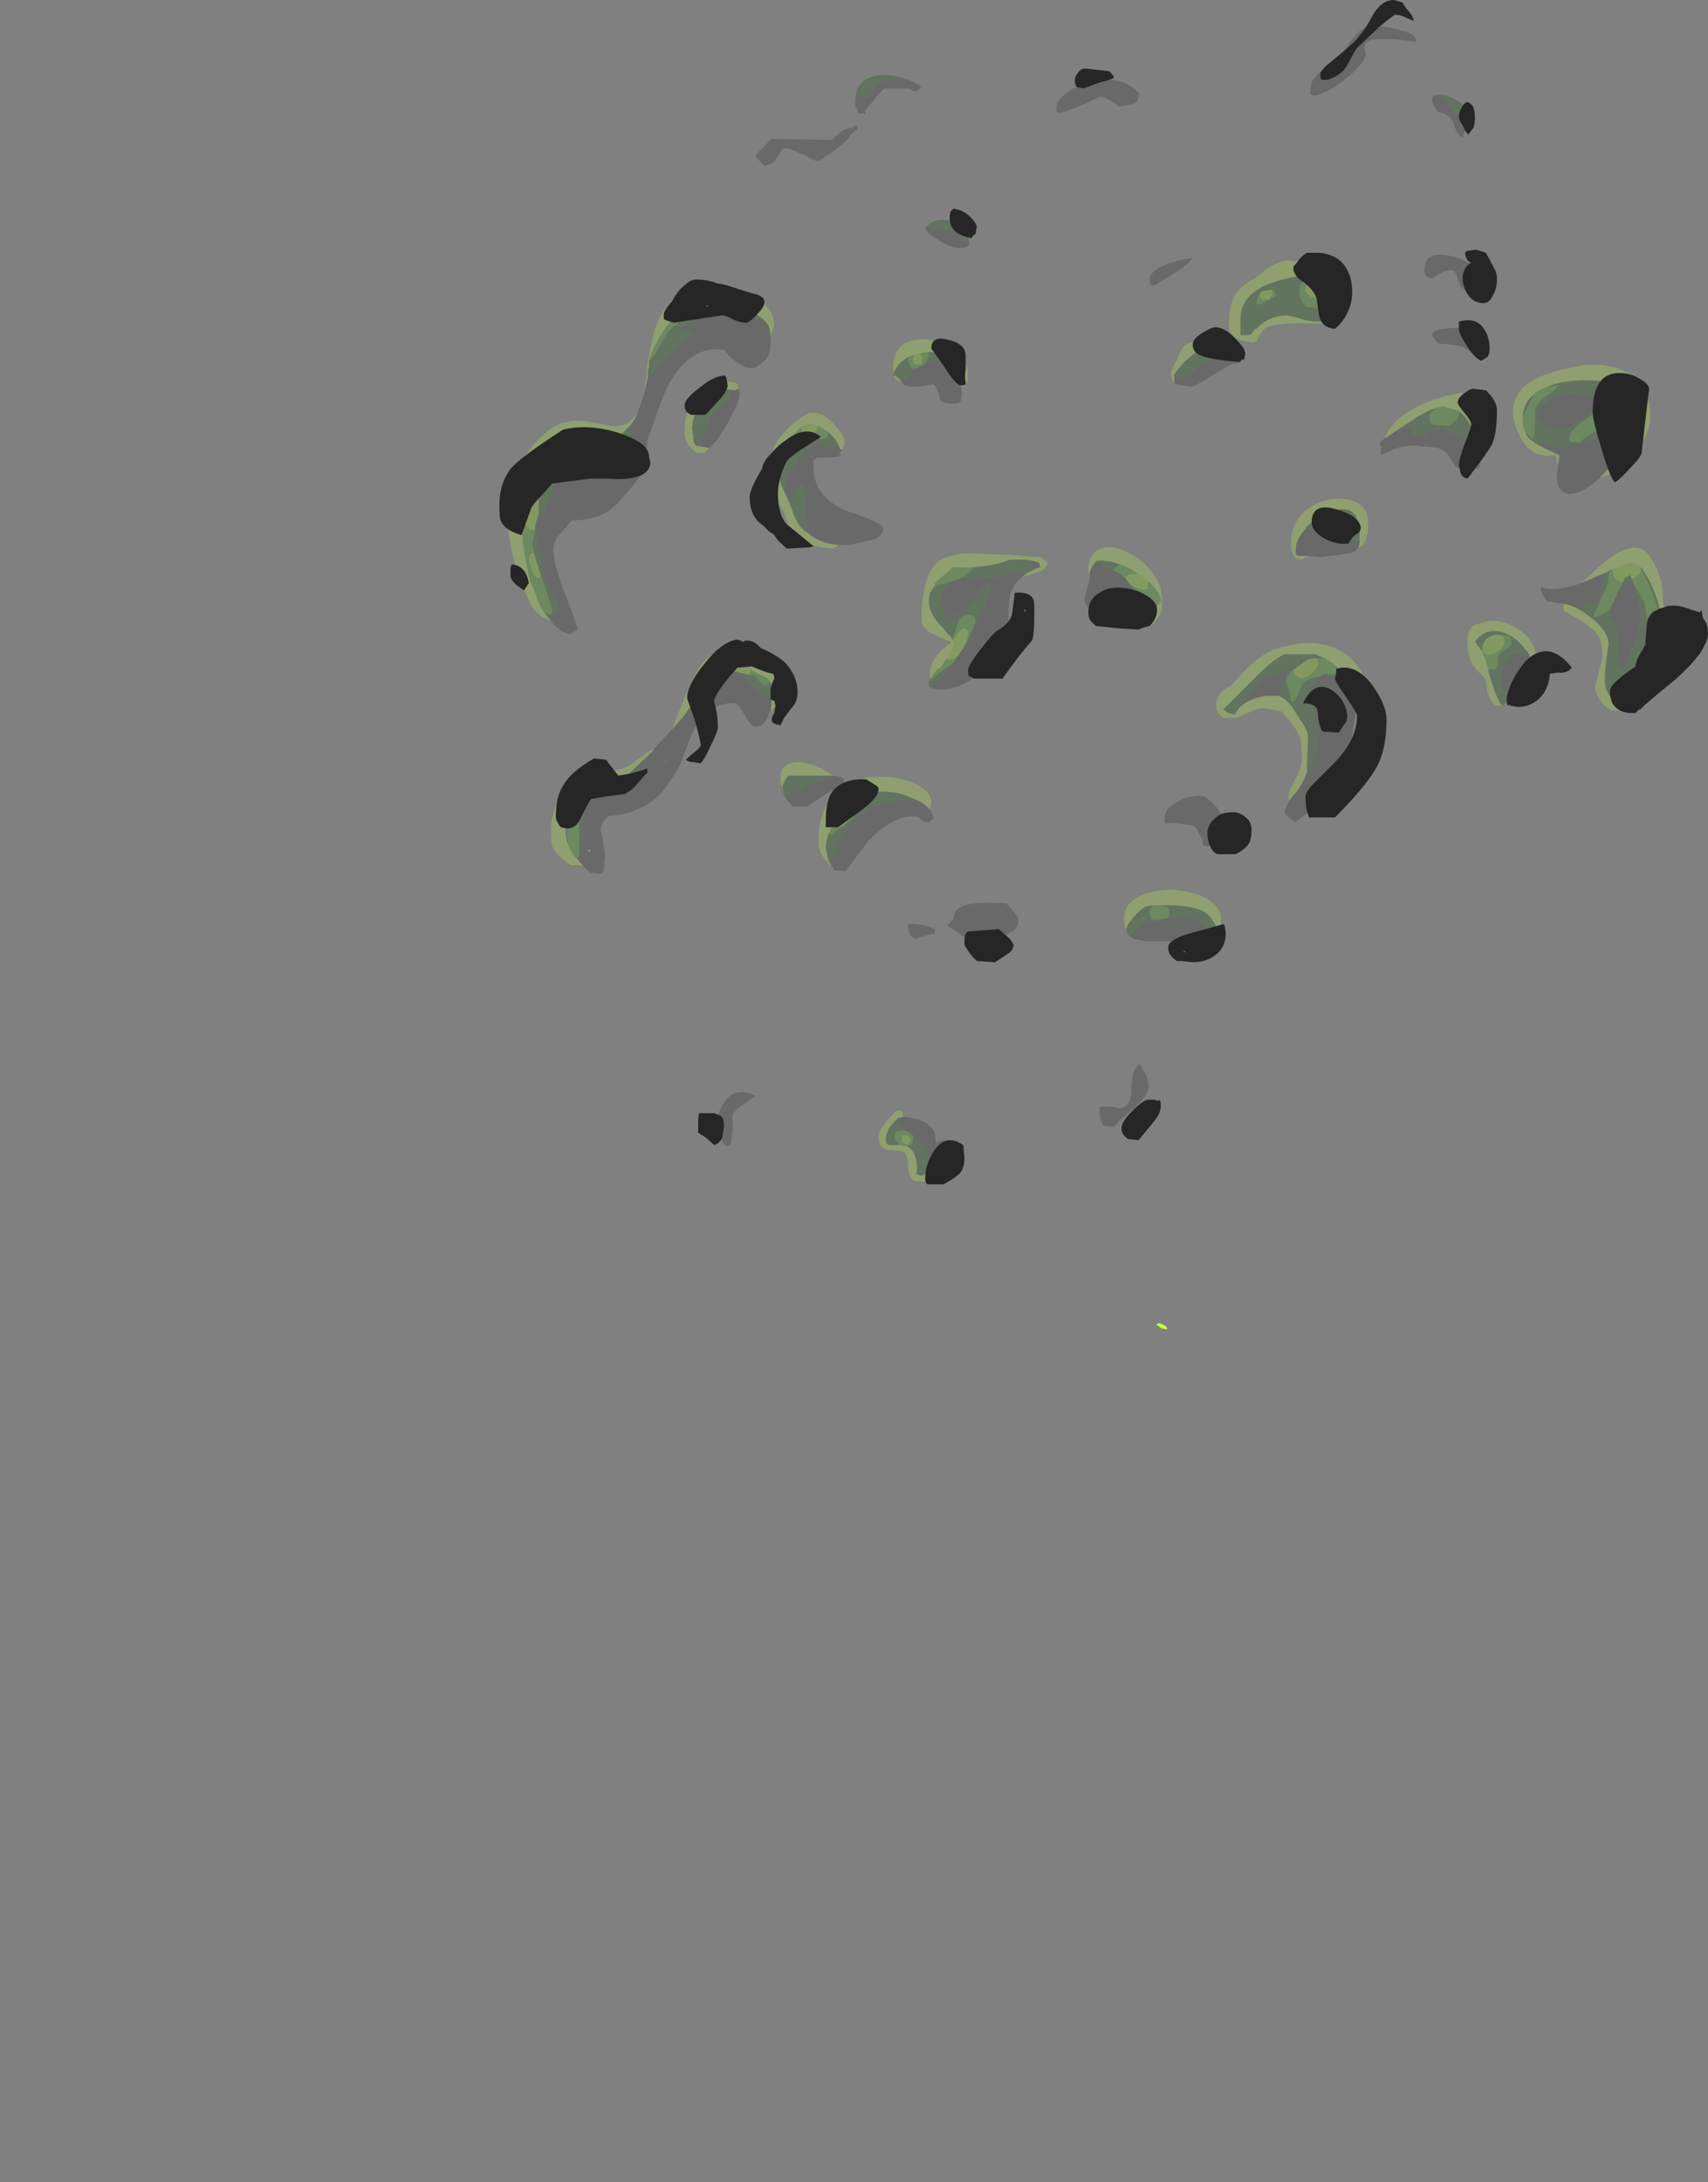 <?xml version="1.0" encoding="UTF-8" standalone="no"?>
<svg xmlns:ffdec="https://www.free-decompiler.com/flash" xmlns:xlink="http://www.w3.org/1999/xlink" ffdec:objectType="frame" height="622.3px" width="487.2px" xmlns="http://www.w3.org/2000/svg">
  <rect width="100%" height="100%" fill="#808080" stroke="none"/>
  <g transform="matrix(1.0, 0.0, 0.0, 1.0, 203.05, 401.8)">
    <use ffdec:characterId="4093" height="47.1" transform="matrix(7.0, 0.0, 0.0, 7.0, -58.15, -394.45)" width="47.15" xlink:href="#shape0"/>
    <use ffdec:characterId="4069" height="0.25" transform="matrix(7.0, 0.0, 0.0, 7.0, 126.7, -24.5)" width="0.45" xlink:href="#shape1"/>
    <use ffdec:characterId="4094" height="48.25" transform="matrix(7.0, 0.0, 0.0, 7.0, -60.6, -401.8)" width="49.25" xlink:href="#shape2"/>
  </g>
  <defs>
    <g id="shape0" transform="matrix(1.0, 0.0, 0.0, 1.0, 3.65, 64.15)">
      <path d="M10.55 -61.45 L10.6 -61.4 10.7 -61.25 11.0 -61.25 11.2 -61.5 11.55 -61.9 12.3 -61.95 Q12.4 -62.0 12.5 -62.0 12.85 -61.9 13.2 -61.65 L13.0 -61.5 Q12.9 -61.45 12.65 -61.6 L11.7 -61.6 Q11.5 -61.45 11.2 -61.05 L10.9 -60.7 10.9 -60.55 10.6 -60.6 10.6 -60.7 10.55 -60.8 Q10.5 -60.85 10.5 -61.0 10.5 -61.25 10.55 -61.45 M7.8 -59.15 L7.55 -59.15 7.25 -58.7 Q7.15 -58.5 6.8 -58.45 L6.45 -58.8 Q6.45 -58.9 6.55 -59.0 L7.1 -59.55 9.2 -59.5 9.55 -59.5 9.65 -59.6 Q10.05 -60.0 10.4 -60.0 10.5 -60.1 10.55 -60.1 L10.6 -59.95 10.35 -59.75 Q10.15 -59.45 9.75 -59.15 9.1 -58.65 8.95 -58.65 8.8 -58.65 8.5 -58.85 L7.8 -59.15 M21.5 -60.9 L21.2 -60.85 21.15 -60.95 20.9 -61.1 Q20.65 -61.25 20.45 -61.25 19.2 -60.65 18.8 -60.6 L18.75 -60.6 Q18.7 -60.6 18.7 -60.8 18.7 -61.1 19.1 -61.4 19.45 -61.7 20.0 -61.85 21.4 -62.2 22.1 -61.35 L22.05 -61.35 22.05 -61.25 Q22.05 -61.2 22.0 -61.1 21.9 -60.95 21.7 -60.95 L21.5 -60.9 M33.25 -63.75 L33.35 -63.6 33.35 -63.5 32.5 -63.6 31.6 -63.6 Q31.25 -63.5 31.25 -63.3 L31.3 -63.0 Q31.3 -62.65 30.5 -62.0 29.75 -61.4 29.2 -61.3 L29.05 -61.35 Q29.05 -61.4 29.05 -61.6 29.05 -61.95 29.45 -62.25 30.1 -62.65 30.5 -63.25 30.95 -63.9 31.15 -64.0 31.8 -64.3 33.1 -63.85 L33.25 -63.75 M35.45 -60.6 L35.5 -60.45 Q35.5 -60.25 35.4 -60.0 L35.25 -59.6 Q35.0 -59.7 34.9 -60.15 34.75 -60.55 34.25 -60.65 34.0 -60.95 34.0 -61.2 34.1 -61.35 34.35 -61.35 L34.5 -61.1 34.95 -60.5 35.3 -60.45 35.35 -60.5 35.45 -60.55 35.45 -60.6 M35.6 -53.35 Q35.3 -53.35 35.15 -53.55 L35.0 -54.0 Q34.85 -54.45 34.0 -53.85 33.85 -53.9 33.75 -53.95 33.7 -54.0 33.7 -54.2 33.7 -54.95 34.6 -54.8 35.5 -54.65 35.85 -54.15 L35.85 -53.5 35.8 -53.4 Q35.8 -53.35 35.6 -53.35 M35.55 -51.5 Q35.85 -51.25 35.85 -51.15 L35.8 -50.85 35.8 -50.75 Q35.65 -50.8 35.4 -51.0 35.2 -51.15 34.3 -51.2 34.2 -51.25 34.1 -51.4 34.0 -51.5 34.0 -51.6 34.1 -51.75 34.35 -51.8 L35.0 -51.85 Q35.25 -51.85 35.55 -51.5 M40.15 -48.15 Q39.7 -47.75 39.15 -47.75 39.0 -47.75 38.7 -47.85 38.35 -48.0 38.35 -48.2 38.35 -48.7 38.85 -48.95 39.55 -49.3 41.05 -49.0 L41.0 -48.95 Q40.95 -48.9 40.15 -48.15 M38.05 -47.35 L38.15 -47.2 38.0 -47.3 Q37.85 -47.45 37.8 -47.6 L38.05 -47.35 M38.2 -47.15 L38.65 -47.1 38.75 -47.05 38.95 -46.9 39.55 -47.0 Q40.2 -47.1 40.55 -47.3 40.8 -47.45 41.25 -47.85 41.55 -47.4 41.55 -47.35 L41.45 -47.0 41.35 -46.7 41.15 -46.15 41.2 -46.1 40.85 -45.75 Q40.0 -44.95 39.45 -45.1 39.05 -45.3 39.1 -45.85 L39.15 -46.3 39.2 -46.65 Q38.55 -46.95 38.2 -47.15 M42.7 -49.0 L42.7 -49.15 42.75 -49.15 42.75 -49.05 42.7 -49.0 M38.2 -49.15 L38.0 -48.85 37.7 -48.25 Q37.75 -48.85 38.2 -49.15 M32.4 -47.55 L32.6 -47.65 Q32.85 -47.75 33.2 -47.8 L33.2 -47.55 Q33.25 -47.45 33.5 -47.45 33.7 -47.45 33.8 -47.55 L33.9 -47.7 34.45 -47.7 Q35.05 -47.5 35.55 -47.2 L35.8 -47.05 35.9 -47.0 36.0 -46.45 35.95 -46.2 35.85 -46.1 35.0 -46.15 Q34.9 -46.25 34.75 -46.55 34.55 -46.85 34.25 -46.95 L33.85 -47.0 33.55 -47.0 33.5 -47.05 33.25 -47.05 Q32.85 -47.05 32.45 -46.9 32.05 -46.7 31.95 -46.7 L31.9 -46.7 31.9 -46.85 31.95 -47.0 31.85 -47.05 31.85 -47.1 31.95 -47.25 32.1 -47.35 32.4 -47.55 M23.55 -54.1 L22.65 -53.55 Q22.6 -53.6 22.55 -53.6 22.5 -53.6 22.5 -53.8 22.5 -54.4 24.25 -54.7 24.05 -54.4 23.55 -54.1 M25.7 -50.9 L25.9 -50.85 26.05 -50.7 26.2 -50.5 26.1 -50.4 25.8 -50.35 25.05 -49.9 Q24.3 -49.45 24.25 -49.45 L23.8 -49.5 23.6 -49.55 23.55 -49.55 23.5 -49.65 23.5 -49.95 23.55 -49.95 23.65 -49.85 23.9 -49.8 Q24.05 -49.85 24.15 -49.95 L24.35 -50.15 24.6 -50.45 Q24.7 -50.5 25.2 -50.7 L25.3 -50.75 25.7 -50.9 M28.95 -42.55 L28.55 -42.55 Q28.5 -42.6 28.45 -42.6 L28.45 -42.8 Q28.45 -43.2 28.8 -43.6 L28.95 -43.6 29.2 -43.65 29.4 -43.7 29.9 -43.8 30.05 -43.8 Q30.35 -43.8 30.5 -43.65 L30.55 -43.55 Q30.65 -43.4 30.7 -43.3 L30.8 -43.15 31.05 -43.15 31.05 -43.05 31.0 -42.9 Q30.9 -42.7 30.6 -42.65 L29.45 -42.5 28.95 -42.55 M30.55 -37.6 Q30.9 -37.15 30.95 -36.7 L30.95 -36.55 Q30.95 -36.35 30.8 -35.6 30.7 -34.85 30.7 -34.7 30.7 -33.95 30.05 -33.2 29.6 -32.6 28.45 -31.7 28.0 -32.0 28.0 -32.1 28.0 -32.25 28.2 -32.6 L28.4 -32.85 28.45 -32.9 Q28.75 -33.3 28.85 -33.6 29.0 -33.8 29.15 -34.2 L29.3 -34.65 29.4 -35.1 29.4 -35.15 Q29.4 -35.6 29.2 -36.25 L28.95 -36.95 Q28.95 -37.0 29.2 -37.35 L29.45 -37.65 Q29.6 -37.75 29.7 -37.75 L30.0 -37.7 30.05 -37.7 30.35 -37.65 30.55 -37.6 M27.8 -36.85 L27.2 -36.85 Q26.5 -36.7 26.25 -36.45 26.15 -36.4 26.0 -36.15 L25.95 -36.05 25.95 -36.1 25.9 -36.1 26.3 -36.55 26.65 -37.0 26.85 -37.25 27.1 -37.55 27.15 -37.6 Q27.55 -37.6 27.8 -37.75 28.0 -37.9 28.35 -38.0 L28.25 -37.9 Q27.95 -37.6 27.85 -37.1 L27.85 -37.05 27.8 -36.85 M24.75 -32.75 Q25.15 -32.45 25.35 -32.15 25.6 -31.8 25.6 -31.5 L25.6 -31.25 Q25.6 -31.1 25.35 -31.0 24.95 -30.8 24.85 -30.7 L24.7 -30.75 Q24.65 -30.8 24.65 -30.9 L24.65 -31.0 Q24.55 -31.15 24.45 -31.35 24.35 -31.6 24.0 -31.6 L23.65 -31.65 Q23.5 -31.7 23.2 -31.65 L23.15 -31.65 Q23.1 -31.65 23.1 -31.85 23.1 -32.25 23.65 -32.55 24.2 -32.85 24.75 -32.75 M24.65 -27.0 Q24.4 -26.85 24.35 -26.85 L22.35 -26.85 21.85 -26.95 21.7 -27.05 21.75 -27.1 21.8 -27.2 Q21.95 -27.35 22.1 -27.45 L22.35 -27.6 22.75 -27.7 23.2 -27.8 24.05 -27.85 Q24.3 -27.85 24.7 -27.5 L24.85 -27.4 25.05 -27.25 24.75 -27.05 24.65 -27.0 M39.4 -40.6 L38.7 -40.7 38.55 -40.9 38.45 -41.1 38.45 -41.3 Q38.95 -41.05 40.1 -41.45 L40.55 -41.65 41.15 -41.9 40.95 -41.6 Q40.95 -41.55 40.9 -41.15 L40.85 -40.95 Q40.85 -40.65 40.4 -40.65 L40.35 -40.65 40.2 -40.6 40.15 -40.5 40.4 -40.1 Q39.9 -40.5 39.4 -40.6 M42.35 -37.25 Q42.05 -36.85 41.55 -36.55 L41.4 -36.7 41.55 -36.8 42.25 -37.2 42.35 -37.25 M41.5 -40.85 Q41.8 -41.45 42.1 -41.55 L42.35 -40.9 Q42.5 -40.3 42.5 -40.15 42.5 -39.65 42.2 -38.9 41.9 -38.1 41.65 -37.85 L41.65 -38.2 41.6 -38.5 41.6 -38.95 41.65 -39.0 41.6 -39.3 Q41.6 -39.45 41.4 -39.8 41.2 -40.1 41.2 -40.15 41.2 -40.25 41.3 -40.4 L41.3 -40.5 41.45 -40.75 41.45 -40.85 41.5 -40.85 M38.0 -37.7 L37.9 -37.45 Q37.75 -37.1 37.2 -36.7 L37.3 -36.75 37.2 -36.85 Q36.95 -37.05 36.9 -37.15 L36.85 -37.15 Q36.8 -37.25 36.8 -37.5 L36.8 -37.6 36.9 -38.0 Q36.95 -38.1 37.1 -38.35 L37.3 -38.55 37.4 -38.55 Q37.7 -38.5 37.9 -38.65 38.05 -38.4 38.05 -38.2 L38.0 -37.7 M35.8 -39.0 L35.75 -39.05 35.8 -39.0 M15.15 -55.3 L15.15 -55.25 15.1 -55.2 Q15.0 -55.1 14.75 -55.1 14.35 -55.1 13.85 -55.45 13.4 -55.7 13.35 -55.9 L13.45 -56.0 13.65 -55.75 Q14.45 -56.0 14.75 -55.65 L14.9 -55.4 Q15.0 -55.3 15.15 -55.3 M14.4 -50.5 Q14.6 -50.3 14.7 -49.9 L14.8 -49.5 14.85 -49.1 14.8 -48.85 Q14.75 -48.75 14.5 -48.75 14.0 -48.75 13.95 -48.95 13.85 -49.4 13.7 -49.55 12.7 -49.35 12.45 -49.55 L12.4 -49.65 12.35 -49.7 12.45 -49.7 Q12.75 -49.8 12.85 -50.1 L12.9 -50.15 13.3 -50.35 13.95 -50.45 14.4 -50.5 M9.9 -46.9 L9.95 -46.8 Q9.85 -46.8 9.85 -46.75 L9.9 -46.65 Q9.85 -46.55 8.95 -46.55 L8.8 -46.45 Q8.8 -46.4 8.8 -46.15 8.8 -45.0 10.1 -44.4 11.5 -43.95 11.65 -43.7 L11.6 -43.5 Q11.5 -43.35 11.35 -43.25 L10.7 -43.1 Q10.35 -43.0 10.2 -43.0 L9.85 -43.0 Q9.05 -43.05 8.55 -43.5 L8.4 -45.45 Q8.1 -45.45 7.95 -45.15 7.9 -45.05 7.85 -44.9 L7.85 -44.65 7.55 -45.3 7.6 -45.3 7.7 -45.55 8.1 -46.35 Q8.55 -47.15 8.95 -47.15 L9.2 -47.05 Q9.4 -46.9 9.6 -46.9 L9.7 -46.95 9.75 -47.05 9.8 -47.1 9.9 -46.9 M17.3 -41.7 Q16.9 -41.4 16.8 -40.85 16.75 -40.6 16.75 -40.15 L16.7 -39.45 Q16.6 -38.9 15.9 -38.1 14.95 -37.1 13.95 -37.1 L13.65 -37.15 13.6 -37.2 13.55 -37.2 13.65 -37.25 Q14.05 -37.6 14.45 -38.1 L14.55 -38.25 14.55 -38.3 14.7 -38.5 14.9 -38.8 15.15 -39.15 15.15 -39.2 15.65 -40.25 Q16.05 -41.2 16.05 -41.3 16.05 -41.45 16.0 -41.45 L15.9 -41.45 Q15.65 -41.3 15.25 -40.65 15.0 -40.2 14.2 -40.05 L14.05 -40.4 Q13.95 -40.6 13.95 -40.75 L14.0 -40.8 Q14.0 -40.95 14.05 -41.05 14.15 -41.25 14.3 -41.4 14.75 -41.7 15.55 -41.7 15.8 -41.7 15.9 -41.6 16.35 -41.75 16.95 -41.85 L17.35 -41.85 Q17.75 -41.9 17.75 -42.2 17.75 -42.25 17.65 -42.3 L17.5 -42.4 Q17.85 -42.35 18.0 -42.25 L18.05 -42.1 Q17.6 -41.95 17.3 -41.7 M14.4 -39.25 L14.3 -39.35 14.45 -39.35 14.4 -39.3 14.4 -39.25 M21.6 -40.1 L20.3 -40.2 Q20.05 -40.3 19.95 -40.5 19.85 -40.65 19.85 -40.75 19.85 -40.95 19.95 -41.25 20.05 -41.5 20.05 -41.7 L20.05 -41.8 Q20.05 -41.95 20.15 -42.1 20.25 -42.3 20.35 -42.35 L20.3 -42.25 20.45 -42.2 Q20.55 -42.15 20.7 -42.1 L21.05 -41.95 21.35 -41.8 21.7 -41.4 21.7 -41.35 Q21.85 -41.15 21.85 -40.9 L21.8 -40.45 21.8 -40.4 Q21.85 -40.1 22.4 -40.05 L22.35 -40.0 22.1 -40.05 Q21.85 -40.05 21.8 -40.1 L21.6 -40.1 M1.9 -49.15 L2.05 -49.85 2.8 -50.6 Q3.4 -51.25 3.95 -51.6 3.95 -51.65 3.75 -51.75 L3.5 -51.8 Q3.25 -51.65 2.95 -51.4 L3.3 -51.75 Q4.15 -52.45 5.3 -52.45 5.7 -52.45 6.4 -52.25 L6.75 -52.2 6.95 -51.95 Q7.05 -51.75 7.05 -51.5 L7.05 -51.3 Q7.05 -50.85 6.95 -50.7 6.85 -50.5 6.4 -50.2 6.05 -50.15 5.6 -50.5 5.35 -50.7 5.15 -50.95 3.8 -51.15 2.9 -49.55 2.65 -49.05 2.4 -48.3 L2.1 -47.45 Q2.0 -47.25 1.95 -46.45 1.9 -45.9 1.5 -45.5 1.0 -44.85 0.65 -44.55 0.05 -44.0 -1.05 -44.0 L-1.65 -43.3 Q-1.8 -43.1 -1.8 -42.75 -1.8 -42.3 -1.4 -41.2 -0.85 -39.8 -0.8 -39.55 L-1.15 -39.35 Q-1.6 -39.5 -1.9 -39.9 L-2.25 -40.35 -2.1 -40.2 -1.9 -40.15 -1.85 -40.15 Q-1.7 -40.2 -1.65 -40.25 L-1.55 -40.35 -1.55 -40.4 -1.95 -41.25 Q-2.3 -42.1 -2.3 -42.45 L-2.4 -43.05 -2.5 -43.6 Q-2.5 -43.75 -2.15 -44.45 L-1.85 -45.15 Q-1.85 -45.3 -1.75 -45.45 L-1.65 -45.65 Q-1.75 -45.65 -2.05 -45.5 L-2.35 -45.3 -2.4 -45.25 -2.35 -45.35 -2.3 -45.4 -2.05 -45.95 Q-1.8 -46.3 -1.45 -46.55 -1.25 -46.65 -1.05 -46.85 -0.85 -47.0 -0.45 -47.05 L0.05 -47.15 0.9 -47.25 1.05 -47.25 Q1.35 -47.3 1.35 -47.55 L1.2 -47.75 Q1.4 -47.9 1.55 -48.2 L1.6 -48.3 1.8 -48.85 1.9 -49.15 M5.75 -49.35 Q5.8 -49.3 5.8 -49.1 5.8 -48.9 5.35 -48.05 4.85 -47.15 4.55 -46.95 L4.0 -47.05 Q3.9 -47.2 3.9 -47.3 L3.9 -47.45 Q3.95 -47.25 4.2 -47.15 L4.35 -47.55 4.4 -47.55 4.55 -48.05 Q4.7 -48.45 5.1 -48.75 L5.4 -49.05 Q5.4 -49.2 5.35 -49.25 L5.3 -49.3 5.1 -49.35 5.6 -49.3 5.7 -49.35 5.75 -49.35 M4.3 -37.4 L4.3 -37.35 4.45 -37.55 4.85 -37.6 Q5.0 -37.65 5.05 -37.7 L5.3 -37.85 Q5.7 -37.85 6.1 -37.45 6.55 -36.9 6.65 -36.85 L7.1 -36.85 7.1 -36.8 Q7.1 -36.5 7.05 -36.25 L6.95 -36.05 Q6.8 -35.6 6.45 -35.6 6.25 -35.6 6.0 -36.05 5.75 -36.55 5.55 -36.55 4.5 -36.55 4.0 -35.6 3.85 -35.35 3.65 -34.8 3.45 -34.25 3.35 -34.0 2.85 -33.15 2.5 -32.8 1.7 -32.05 0.45 -31.95 0.25 -31.8 0.15 -31.55 0.1 -31.3 0.2 -31.1 L0.25 -30.8 0.3 -30.4 0.25 -29.7 0.15 -29.6 -0.3 -29.65 -0.6 -29.95 -0.75 -30.1 -0.65 -30.75 Q-0.6 -31.2 -0.6 -31.7 -0.6 -32.25 -0.2 -32.55 0.05 -32.75 0.65 -32.95 L0.8 -33.0 Q1.35 -33.15 1.5 -33.25 1.9 -33.45 1.9 -33.85 L1.9 -34.05 Q1.7 -33.85 1.35 -33.75 L2.25 -34.6 2.3 -34.7 3.05 -35.5 3.4 -35.9 Q3.7 -36.2 4.2 -37.2 L4.3 -37.4 M2.85 -34.25 L2.75 -34.2 2.8 -34.2 2.85 -34.25 M9.6 -33.6 L9.7 -33.6 10.0 -33.5 10.05 -33.25 9.95 -33.15 9.95 -33.1 9.95 -33.05 9.9 -33.05 Q9.55 -33.05 9.15 -32.75 L8.55 -32.35 7.95 -32.35 Q7.7 -32.6 7.6 -32.8 L7.65 -32.75 Q7.8 -32.8 8.1 -32.95 L8.6 -33.25 8.95 -33.35 9.35 -33.45 Q9.55 -33.45 9.6 -33.6 M13.5 -32.25 Q13.65 -32.1 13.7 -31.85 L13.6 -31.8 13.5 -31.7 Q13.25 -31.7 13.15 -31.85 13.0 -31.95 12.85 -31.95 12.0 -31.95 11.0 -30.9 L10.1 -29.7 9.65 -29.75 9.55 -29.9 9.4 -30.15 9.45 -30.05 9.65 -30.4 9.8 -30.8 10.05 -31.3 Q10.85 -32.55 12.65 -32.65 L12.9 -32.65 Q13.3 -32.5 13.5 -32.25 M20.3 -40.95 L20.3 -40.95 M22.35 -21.4 Q22.45 -21.15 22.45 -20.95 22.45 -20.55 21.8 -20.0 21.15 -19.45 21.05 -19.3 L20.6 -19.35 Q20.45 -19.6 20.45 -20.1 20.85 -20.15 21.05 -20.1 L21.2 -20.05 Q21.75 -20.05 21.75 -20.8 21.8 -21.3 21.8 -21.4 21.9 -21.75 22.1 -21.85 L22.35 -21.4 M17.15 -27.75 Q17.15 -27.4 16.9 -27.25 16.5 -27.05 16.2 -26.8 L15.2 -26.85 Q14.95 -27.0 14.75 -27.15 L14.25 -27.5 Q14.4 -27.6 14.5 -27.8 14.55 -28.05 14.65 -28.15 15.0 -28.5 16.65 -28.4 16.9 -28.15 17.05 -27.95 17.15 -27.8 17.15 -27.75 M12.95 -26.95 Q12.65 -27.05 12.65 -27.55 13.15 -27.6 13.75 -27.35 L13.75 -27.15 Q13.5 -27.15 12.95 -26.95 M12.45 -19.7 L12.85 -19.65 Q13.3 -19.55 13.5 -19.35 13.7 -19.2 13.75 -19.0 L13.8 -18.6 Q13.9 -18.75 14.25 -18.75 14.75 -18.65 14.75 -18.4 L14.7 -18.2 14.6 -18.15 14.05 -18.05 13.95 -18.1 13.85 -18.1 13.8 -18.15 13.75 -17.85 Q13.7 -17.65 13.5 -17.5 L13.5 -17.8 Q13.5 -18.25 13.45 -18.35 L13.45 -18.4 Q13.35 -18.6 12.85 -18.95 L12.55 -19.15 12.35 -19.35 12.1 -19.5 12.25 -19.65 12.45 -19.7 M5.45 -18.7 Q5.45 -18.55 5.25 -18.5 5.05 -18.7 4.95 -18.95 4.85 -19.1 4.85 -19.15 4.85 -19.9 5.2 -20.35 5.65 -20.95 6.45 -20.55 L6.0 -20.25 Q5.55 -19.95 5.5 -19.75 L5.5 -19.2 5.45 -18.7 M24.1 -27.75 L24.1 -27.75 M-1.3 -31.9 L-1.2 -30.8 -1.15 -30.65 -1.2 -30.8 Q-1.3 -30.95 -1.3 -31.7 L-1.3 -31.9 M-0.4 -30.55 L-0.3 -30.5 -0.3 -30.6 -0.4 -30.55" fill="#262626" fill-opacity="0.247" fill-rule="evenodd" stroke="none"/>
      <path d="M12.5 -62.0 Q12.4 -62.0 12.3 -61.95 L11.55 -61.9 11.2 -61.5 11.0 -61.25 10.7 -61.25 10.6 -61.4 10.55 -61.45 Q10.75 -62.1 11.6 -62.15 12.05 -62.15 12.5 -62.0 M35.45 -60.6 L35.45 -60.55 35.35 -60.5 35.3 -60.45 34.95 -60.5 34.5 -61.1 34.35 -61.35 Q34.55 -61.35 34.85 -61.2 35.4 -60.95 35.45 -60.6 M40.15 -48.15 Q40.95 -48.9 41.0 -48.95 L41.05 -49.0 Q39.55 -49.3 38.85 -48.95 38.35 -48.7 38.35 -48.2 38.35 -48.0 38.7 -47.85 39.0 -47.75 39.15 -47.75 39.7 -47.75 40.15 -48.15 M38.05 -47.35 L38.1 -47.35 38.15 -47.4 Q38.2 -47.6 38.2 -47.9 L38.2 -48.5 Q38.25 -48.75 38.65 -49.05 L39.05 -49.35 39.15 -49.5 38.7 -49.45 Q39.2 -49.65 39.9 -49.7 40.75 -49.75 41.6 -49.55 42.35 -49.4 42.7 -49.15 L42.7 -49.0 42.35 -49.05 41.9 -49.15 42.0 -49.05 41.9 -49.1 Q41.6 -49.1 41.2 -48.8 L40.1 -48.0 Q39.6 -47.6 39.6 -47.4 L39.6 -47.25 39.7 -47.2 40.0 -47.15 Q40.25 -47.45 40.95 -47.75 41.5 -47.95 41.7 -48.15 L41.75 -48.2 Q41.8 -48.05 41.85 -47.95 41.95 -47.85 42.1 -47.8 L42.3 -47.8 42.35 -47.9 Q42.25 -47.25 41.25 -46.15 L41.2 -46.1 41.15 -46.15 41.35 -46.7 41.45 -47.0 41.55 -47.35 Q41.55 -47.4 41.25 -47.85 40.8 -47.45 40.55 -47.3 40.2 -47.1 39.55 -47.0 L38.95 -46.9 38.75 -47.05 38.65 -47.1 38.2 -47.15 38.15 -47.2 38.05 -47.35 M34.25 -48.6 Q33.9 -48.45 33.9 -48.2 L33.9 -48.05 33.95 -47.95 34.05 -47.9 34.7 -47.85 35.0 -48.1 Q35.1 -48.2 35.1 -48.3 L35.1 -48.45 Q35.6 -48.1 35.9 -47.0 L35.8 -47.05 35.55 -47.2 Q35.05 -47.5 34.45 -47.7 L33.9 -47.7 33.8 -47.55 Q33.7 -47.45 33.5 -47.45 33.25 -47.45 33.2 -47.55 L33.2 -47.8 Q32.85 -47.75 32.6 -47.65 L32.4 -47.55 33.15 -48.05 Q33.8 -48.5 34.25 -48.6 M29.95 -53.15 Q30.05 -53.3 30.05 -53.45 30.05 -53.7 29.8 -53.85 29.6 -54.05 29.3 -54.05 28.95 -54.0 28.75 -53.8 28.6 -53.6 28.6 -53.2 28.65 -52.95 28.85 -52.75 L28.85 -52.7 29.3 -52.65 29.35 -52.7 Q29.55 -52.8 29.8 -53.0 L29.95 -53.15 M30.3 -53.1 Q30.3 -52.05 29.3 -52.1 28.95 -52.1 28.55 -52.25 L28.15 -52.35 Q27.35 -52.35 26.85 -51.8 L26.8 -51.8 26.6 -51.55 26.2 -51.55 Q26.2 -51.8 26.2 -52.25 26.2 -53.1 27.25 -53.6 L27.85 -53.8 Q28.6 -54.0 29.7 -54.1 30.3 -53.45 30.3 -53.1 M27.45 -53.4 L27.15 -53.35 27.1 -53.35 27.0 -53.25 26.95 -53.15 26.9 -53.1 26.85 -52.8 27.0 -52.8 27.3 -52.95 27.35 -52.95 27.45 -53.05 27.65 -53.15 27.6 -53.3 27.55 -53.3 27.55 -53.35 27.45 -53.4 M23.5 -49.95 Q23.6 -50.1 23.9 -50.45 L24.5 -50.95 25.7 -50.9 25.3 -50.75 25.2 -50.7 Q24.7 -50.5 24.6 -50.45 L24.35 -50.15 24.15 -49.95 Q24.05 -49.85 23.9 -49.8 L23.65 -49.85 23.55 -49.95 23.5 -49.95 M28.8 -43.6 L28.85 -43.65 28.85 -43.7 Q29.25 -44.1 29.75 -44.3 30.3 -44.55 30.65 -44.4 31.05 -44.2 31.05 -43.5 L31.05 -43.15 30.8 -43.15 30.7 -43.3 Q30.65 -43.4 30.55 -43.55 L30.5 -43.65 30.6 -43.7 30.65 -43.75 30.7 -44.05 Q30.65 -44.35 30.3 -44.35 29.95 -44.4 29.95 -44.05 29.95 -43.95 30.05 -43.8 L29.9 -43.8 29.4 -43.7 29.2 -43.65 28.95 -43.6 28.8 -43.6 M30.1 -38.05 L30.55 -37.6 30.35 -37.65 30.05 -37.7 30.0 -37.7 Q30.1 -37.8 30.1 -37.9 L30.1 -38.05 M28.85 -33.6 L28.85 -33.65 28.9 -33.7 28.9 -33.75 28.95 -35.2 Q28.95 -35.45 28.55 -36.0 L28.4 -36.25 Q28.15 -36.65 27.85 -36.8 L27.8 -36.85 27.85 -37.05 27.85 -37.1 Q27.95 -37.6 28.25 -37.9 L28.35 -38.0 Q28.0 -37.9 27.8 -37.75 27.55 -37.6 27.15 -37.6 L27.1 -37.55 26.85 -37.25 26.65 -37.0 26.3 -36.55 25.9 -36.1 25.7 -36.15 Q25.55 -36.25 25.5 -36.3 L26.75 -37.55 Q27.7 -38.5 28.05 -38.55 L29.25 -38.55 29.7 -38.35 Q29.65 -38.4 29.6 -38.4 L29.05 -38.35 Q28.95 -38.35 28.9 -38.3 L28.85 -38.25 28.8 -38.25 28.75 -38.2 28.35 -37.9 Q28.05 -37.65 28.05 -37.45 28.05 -37.35 28.2 -37.05 L28.2 -36.95 28.25 -36.85 28.25 -36.65 28.35 -36.6 28.45 -36.75 28.5 -36.8 28.7 -37.3 Q28.9 -37.55 29.45 -37.65 L29.2 -37.35 Q28.95 -37.0 28.95 -36.95 L29.2 -36.25 Q29.4 -35.6 29.4 -35.15 L29.4 -35.1 29.3 -34.65 29.15 -34.2 Q29.0 -33.8 28.85 -33.6 M21.7 -27.05 Q21.55 -27.15 21.55 -27.35 21.55 -27.5 21.85 -27.85 22.25 -28.3 22.5 -28.3 24.25 -28.4 24.8 -28.0 24.95 -27.9 25.1 -27.65 25.2 -27.45 25.35 -27.35 L25.05 -27.25 24.85 -27.4 24.7 -27.5 Q24.3 -27.85 24.05 -27.85 L23.2 -27.8 Q23.3 -27.85 23.3 -28.0 L23.3 -28.15 23.2 -28.25 Q22.6 -28.4 22.5 -28.1 L22.5 -28.05 Q22.5 -27.9 22.55 -27.85 L22.55 -27.75 22.65 -27.75 22.75 -27.7 22.35 -27.6 22.1 -27.45 Q21.95 -27.35 21.8 -27.2 L21.75 -27.1 21.7 -27.05 M41.15 -41.9 L41.3 -42.0 Q41.2 -41.85 41.2 -41.65 L41.15 -41.35 Q41.05 -41.1 40.85 -40.75 L40.7 -40.35 40.6 -40.2 Q40.6 -40.05 40.65 -40.05 40.85 -40.1 41.0 -40.2 L41.3 -40.4 Q41.2 -40.25 41.2 -40.15 41.2 -40.1 41.4 -39.8 41.6 -39.45 41.6 -39.3 L41.65 -39.0 41.6 -38.95 41.6 -38.5 41.65 -38.2 41.65 -37.85 Q41.9 -38.1 42.2 -38.9 42.5 -39.65 42.5 -40.15 42.5 -40.3 42.35 -40.9 L42.1 -41.55 Q41.8 -41.45 41.5 -40.85 L41.55 -41.05 41.8 -41.5 41.85 -41.65 42.1 -41.8 42.05 -41.8 42.15 -41.6 42.3 -41.25 42.65 -40.7 42.75 -40.05 Q42.8 -39.9 42.8 -39.8 42.9 -39.6 43.05 -39.45 L43.2 -39.55 43.3 -39.6 43.3 -40.05 Q43.0 -41.2 42.55 -41.95 L42.5 -42.0 42.5 -42.1 Q42.75 -41.8 43.0 -41.25 43.35 -40.4 43.35 -39.85 43.35 -39.6 43.15 -39.0 L43.1 -38.9 43.1 -38.95 43.0 -38.9 Q42.75 -38.95 42.6 -38.6 42.55 -38.4 42.55 -38.05 42.55 -37.9 42.6 -37.9 L42.6 -37.95 42.75 -37.95 42.8 -38.05 Q42.65 -37.6 42.35 -37.25 L42.25 -37.2 41.55 -36.8 41.4 -36.7 Q41.0 -37.0 41.05 -37.65 41.05 -38.05 41.2 -38.95 41.2 -39.5 40.4 -40.1 L40.15 -40.5 40.2 -40.6 40.35 -40.65 40.4 -40.65 Q40.85 -40.65 40.85 -40.95 L40.9 -41.15 Q40.95 -41.55 40.95 -41.6 L41.15 -41.9 M37.2 -36.7 L36.85 -36.45 Q36.65 -36.75 36.5 -37.2 36.4 -37.5 36.3 -37.85 L36.3 -38.0 36.3 -37.95 36.5 -37.9 36.6 -37.95 36.7 -38.1 36.7 -38.45 Q36.75 -38.6 37.0 -38.75 L37.15 -38.85 Q37.25 -38.95 37.25 -39.0 37.25 -39.15 37.2 -39.2 L37.15 -39.3 36.95 -39.3 36.65 -39.35 Q36.35 -39.3 36.2 -39.15 L36.15 -39.1 36.15 -39.05 Q36.05 -38.95 36.05 -38.7 L36.05 -38.65 35.8 -39.0 35.75 -39.05 Q36.2 -39.7 37.0 -39.4 L37.2 -39.3 Q37.55 -39.1 37.8 -38.75 L37.9 -38.65 Q37.7 -38.5 37.4 -38.55 L37.3 -38.55 37.1 -38.35 Q36.95 -38.1 36.9 -38.0 L36.8 -37.6 36.8 -37.5 Q36.8 -37.25 36.85 -37.15 L36.9 -37.15 Q36.95 -37.05 37.2 -36.85 L37.3 -36.75 37.2 -36.7 M36.75 -38.45 L36.75 -38.45 M15.15 -55.3 Q15.0 -55.3 14.9 -55.4 L14.75 -55.65 Q14.45 -56.0 13.65 -55.75 L13.45 -56.0 Q13.75 -56.35 14.4 -56.2 L14.45 -56.2 Q15.15 -55.95 15.15 -55.3 M13.35 -50.85 Q13.95 -50.9 14.25 -50.6 L14.4 -50.5 13.95 -50.45 13.3 -50.35 13.5 -50.65 13.5 -50.75 13.45 -50.85 13.35 -50.85 M12.05 -49.95 Q12.2 -50.4 12.65 -50.65 L12.65 -50.6 Q12.65 -50.4 12.75 -50.3 12.8 -50.2 12.85 -50.2 L12.9 -50.15 12.85 -50.1 Q12.75 -49.8 12.45 -49.7 L12.35 -49.7 12.25 -49.8 12.1 -49.9 12.05 -49.9 12.05 -49.95 M9.8 -47.1 L9.75 -47.05 9.7 -46.95 9.6 -46.9 Q9.4 -46.9 9.2 -47.05 L8.95 -47.15 Q8.55 -47.15 8.1 -46.35 L7.7 -45.55 7.6 -45.3 7.55 -45.3 Q7.25 -46.05 7.25 -46.1 7.25 -46.35 7.7 -47.05 L7.75 -47.15 7.8 -47.1 7.95 -47.05 8.05 -47.1 8.3 -47.3 8.55 -47.45 Q8.75 -47.45 9.15 -47.3 L9.3 -47.35 Q9.4 -47.4 9.4 -47.6 9.65 -47.4 9.8 -47.1 M7.85 -44.65 L7.85 -44.9 Q7.9 -45.05 7.95 -45.15 8.1 -45.45 8.4 -45.45 L8.55 -43.5 8.45 -43.55 8.3 -43.7 Q8.05 -44.0 7.9 -44.5 L7.85 -44.6 7.85 -44.65 M13.55 -37.2 L13.5 -37.2 Q13.5 -37.25 13.5 -37.45 L13.55 -37.55 13.5 -37.45 13.55 -37.5 13.7 -37.6 14.55 -38.25 14.45 -38.1 Q14.05 -37.6 13.65 -37.25 L13.55 -37.2 M14.45 -39.15 L14.4 -39.25 14.4 -39.3 14.45 -39.35 14.3 -39.35 14.0 -39.7 Q13.5 -40.2 13.5 -40.7 13.5 -40.9 13.55 -41.05 13.7 -41.25 13.85 -41.35 L14.2 -41.45 14.7 -41.6 Q14.95 -41.7 15.1 -41.85 15.25 -41.95 15.35 -42.1 16.2 -42.15 16.8 -42.4 L17.5 -42.4 17.65 -42.3 Q17.75 -42.25 17.75 -42.2 17.75 -41.9 17.35 -41.85 L16.95 -41.85 Q16.35 -41.75 15.9 -41.6 15.8 -41.7 15.55 -41.7 14.75 -41.7 14.3 -41.4 14.15 -41.25 14.05 -41.05 14.0 -40.95 14.0 -40.8 L13.95 -40.75 Q13.95 -40.6 14.05 -40.4 L14.2 -40.05 Q15.0 -40.2 15.25 -40.65 15.65 -41.3 15.9 -41.45 L16.0 -41.45 Q16.05 -41.45 16.05 -41.3 16.05 -41.2 15.65 -40.25 L15.15 -39.2 15.15 -39.15 14.9 -38.8 15.05 -39.05 15.15 -39.3 Q15.4 -39.8 15.4 -39.9 L15.35 -40.1 Q14.85 -40.3 14.65 -39.75 L14.65 -39.7 14.45 -39.15 M20.35 -42.35 Q20.8 -42.4 21.3 -42.2 L21.15 -42.15 21.15 -42.1 Q21.05 -42.05 21.05 -41.95 L20.7 -42.1 Q20.55 -42.15 20.45 -42.2 L20.3 -42.25 20.35 -42.35 M22.8 -40.5 L22.7 -40.45 Q22.5 -40.25 22.4 -40.05 21.85 -40.1 21.8 -40.4 L21.8 -40.45 21.85 -40.9 Q21.85 -41.15 21.7 -41.35 L21.7 -41.4 21.85 -41.25 Q22.15 -41.05 22.3 -41.0 L22.4 -40.8 22.4 -40.75 Q22.45 -40.6 22.55 -40.5 L22.8 -40.5 M2.05 -49.85 L2.05 -50.1 2.1 -50.25 2.1 -50.5 Q2.3 -50.65 2.5 -51.05 L2.85 -51.65 3.1 -51.9 3.65 -52.35 Q4.15 -52.7 4.55 -52.65 L4.8 -52.7 5.5 -52.75 5.55 -52.8 6.1 -52.6 Q6.5 -52.4 6.75 -52.2 L6.4 -52.25 Q5.7 -52.45 5.3 -52.45 4.15 -52.45 3.3 -51.75 L2.95 -51.4 Q3.25 -51.65 3.5 -51.8 L3.75 -51.75 Q3.95 -51.65 3.95 -51.6 3.4 -51.25 2.8 -50.6 L2.05 -49.85 M3.9 -47.45 L3.85 -47.7 Q3.85 -48.3 4.25 -48.8 L4.3 -48.95 Q4.6 -49.3 5.1 -49.35 L5.3 -49.3 5.35 -49.25 Q5.4 -49.2 5.4 -49.05 L5.1 -48.75 Q4.7 -48.45 4.55 -48.05 L4.4 -47.55 4.35 -47.55 4.2 -47.15 Q3.95 -47.25 3.9 -47.45 M-0.95 -47.4 L0.3 -47.3 Q0.55 -47.3 0.75 -47.4 1.0 -47.5 1.2 -47.75 L1.35 -47.55 Q1.35 -47.3 1.05 -47.25 L0.9 -47.25 0.05 -47.15 -0.45 -47.05 Q-0.85 -47.0 -1.05 -46.85 -1.25 -46.65 -1.45 -46.55 -1.8 -46.3 -2.05 -45.95 L-2.3 -45.4 -2.3 -45.5 -2.2 -46.0 -2.2 -46.15 Q-2.05 -46.7 -1.5 -47.0 L-1.3 -47.1 -1.1 -47.25 Q-1.0 -47.3 -0.95 -47.4 M-2.35 -45.3 L-2.05 -45.5 Q-1.75 -45.65 -1.65 -45.65 L-1.75 -45.45 Q-1.85 -45.3 -1.85 -45.15 L-2.15 -44.45 Q-2.5 -43.75 -2.5 -43.6 L-2.4 -43.05 -2.3 -42.45 Q-2.3 -42.1 -1.95 -41.25 L-1.55 -40.4 -1.55 -40.35 -1.65 -40.25 Q-1.7 -40.2 -1.85 -40.15 L-1.9 -40.15 -1.85 -40.35 -1.95 -40.7 -2.25 -41.6 -2.4 -42.0 -2.4 -42.05 -2.5 -42.35 Q-2.65 -42.85 -2.65 -43.1 L-2.55 -43.6 -2.55 -43.75 Q-2.4 -44.25 -2.4 -44.4 L-2.4 -44.8 -2.4 -44.9 -2.35 -45.3 M9.05 -47.15 L9.05 -47.15 M5.6 -37.85 L6.2 -37.7 6.4 -37.7 Q6.55 -37.45 6.85 -37.25 L7.0 -37.4 7.0 -37.5 Q7.05 -37.4 7.1 -37.25 L7.1 -36.85 6.65 -36.85 Q6.55 -36.9 6.1 -37.45 5.7 -37.85 5.3 -37.85 L5.05 -37.7 Q5.0 -37.65 4.85 -37.6 L4.45 -37.55 4.3 -37.35 4.3 -37.4 4.9 -38.1 5.3 -37.95 5.6 -37.85 M1.35 -33.75 Q1.7 -33.85 1.9 -34.05 L1.9 -33.85 Q1.9 -33.45 1.5 -33.25 1.35 -33.15 0.8 -33.0 L0.65 -32.95 Q0.05 -32.75 -0.2 -32.55 -0.6 -32.25 -0.6 -31.7 -0.6 -31.2 -0.65 -30.75 L-0.75 -30.1 -0.85 -30.25 Q-0.8 -30.25 -0.8 -30.3 L-0.75 -30.35 -0.75 -31.55 Q-0.7 -32.3 -0.2 -32.65 L-0.3 -32.8 -0.3 -32.95 Q0.15 -32.9 0.35 -33.0 L0.6 -33.25 0.55 -33.3 0.95 -33.35 1.35 -33.75 M7.6 -32.8 Q7.55 -32.95 7.55 -33.0 L7.55 -33.15 Q7.55 -33.3 7.65 -33.4 7.7 -33.55 7.8 -33.6 L9.6 -33.6 Q9.55 -33.45 9.35 -33.45 L8.95 -33.35 8.6 -33.25 8.1 -32.95 Q7.8 -32.8 7.65 -32.75 L7.6 -32.8 M11.0 -32.85 Q11.55 -33.05 12.4 -32.85 L12.8 -32.7 12.9 -32.65 12.65 -32.65 Q10.85 -32.55 10.05 -31.3 L9.8 -30.8 9.65 -30.4 9.45 -30.05 9.4 -30.15 Q9.35 -30.4 9.3 -30.65 L9.3 -30.7 Q9.3 -31.0 9.45 -31.3 L9.5 -31.2 9.8 -31.4 10.0 -31.55 10.45 -31.95 10.6 -32.15 Q10.85 -32.5 10.95 -32.8 L11.0 -32.85 M22.2 -27.75 L22.4 -27.8 22.2 -27.8 22.2 -27.75 22.2 -27.75 M12.1 -19.5 L12.35 -19.35 12.55 -19.15 12.2 -19.1 Q12.1 -19.05 12.1 -18.9 12.1 -18.75 12.25 -18.65 L12.3 -18.55 11.95 -18.55 Q11.85 -18.55 11.8 -18.6 11.75 -18.65 11.75 -18.75 11.75 -19.15 12.05 -19.45 L12.1 -19.5 M12.85 -18.95 Q13.35 -18.6 13.45 -18.4 L13.45 -18.35 Q13.5 -18.25 13.5 -17.8 L13.5 -17.5 13.3 -17.35 13.25 -17.3 13.0 -17.35 Q13.05 -17.85 12.9 -18.2 12.8 -18.4 12.6 -18.5 L12.65 -18.5 12.8 -18.6 Q12.85 -18.7 12.85 -18.85 L12.85 -18.95 M-3.0 -44.95 Q-3.05 -44.55 -3.05 -44.2 L-3.05 -43.25 Q-3.1 -43.8 -3.1 -44.35 -3.1 -44.6 -3.0 -44.95" fill="#094d00" fill-opacity="0.247" fill-rule="evenodd" stroke="none"/>
      <path d="M38.7 -49.45 L39.15 -49.5 39.05 -49.35 38.65 -49.05 Q38.25 -48.75 38.2 -48.5 L38.2 -47.9 Q38.2 -47.6 38.15 -47.4 L38.1 -47.35 38.05 -47.35 37.8 -47.6 Q37.7 -47.8 37.7 -48.0 L37.7 -48.25 38.0 -48.85 38.2 -49.15 38.2 -49.2 Q38.45 -49.35 38.7 -49.45 M42.35 -47.9 L42.3 -47.8 42.1 -47.8 Q41.95 -47.85 41.85 -47.95 41.8 -48.05 41.75 -48.2 L41.75 -48.15 Q41.85 -48.2 41.9 -48.35 42.0 -48.55 42.0 -48.65 42.0 -49.15 41.55 -48.95 41.1 -48.75 40.95 -48.4 41.0 -48.35 41.3 -48.25 41.6 -48.15 41.7 -48.15 41.5 -47.95 40.95 -47.75 40.25 -47.45 40.0 -47.15 L39.7 -47.2 39.6 -47.25 39.6 -47.4 Q39.6 -47.6 40.1 -48.0 L41.2 -48.8 Q41.6 -49.1 41.9 -49.1 L42.0 -49.05 Q42.15 -48.95 42.25 -48.6 42.35 -48.3 42.35 -48.05 L42.35 -47.9 M35.1 -48.45 L35.1 -48.3 Q35.1 -48.2 35.0 -48.1 L34.7 -47.85 34.05 -47.9 33.95 -47.95 33.9 -48.05 33.9 -48.2 Q33.9 -48.45 34.25 -48.6 L34.3 -48.6 34.45 -48.65 34.95 -48.5 35.05 -48.5 35.1 -48.45 M28.95 -53.2 L29.05 -53.1 29.5 -53.05 Q29.45 -53.1 29.6 -53.15 29.85 -53.25 29.85 -53.4 L29.8 -53.6 29.75 -53.65 29.1 -53.7 Q28.85 -53.6 28.85 -53.4 28.85 -53.25 28.95 -53.2 M29.95 -53.15 L29.8 -53.0 Q29.55 -52.8 29.35 -52.7 L29.3 -52.65 28.85 -52.7 28.85 -52.75 Q28.65 -52.95 28.6 -53.2 28.6 -53.6 28.75 -53.8 28.95 -54.0 29.3 -54.05 29.6 -54.05 29.8 -53.85 30.05 -53.7 30.05 -53.45 30.05 -53.3 29.95 -53.15 M27.45 -53.4 L27.55 -53.35 27.55 -53.3 27.6 -53.3 27.65 -53.15 27.45 -53.05 27.35 -52.95 27.3 -52.95 27.0 -52.8 26.85 -52.8 26.9 -53.1 26.95 -53.15 27.1 -53.0 27.35 -53.0 27.4 -53.1 27.5 -53.15 27.5 -53.4 27.45 -53.4 M30.05 -43.8 Q29.95 -43.95 29.95 -44.05 29.95 -44.4 30.3 -44.35 30.65 -44.35 30.7 -44.05 L30.65 -43.75 30.6 -43.7 30.5 -43.65 Q30.35 -43.8 30.05 -43.8 M29.7 -38.35 L30.0 -38.15 30.05 -38.1 30.1 -38.1 30.1 -38.05 30.1 -37.9 Q30.1 -37.8 30.0 -37.7 L29.7 -37.75 Q29.6 -37.75 29.45 -37.65 28.9 -37.55 28.7 -37.3 L28.5 -36.8 28.45 -36.75 28.35 -36.6 28.25 -36.65 28.25 -36.85 28.2 -36.95 28.2 -37.05 Q28.05 -37.35 28.05 -37.45 28.05 -37.65 28.35 -37.9 L28.35 -37.85 Q28.35 -37.8 28.45 -37.7 L28.7 -37.55 Q29.0 -37.65 29.15 -37.8 29.35 -38.0 29.35 -38.15 L29.35 -38.35 29.3 -38.35 29.25 -38.4 29.05 -38.35 29.6 -38.4 Q29.65 -38.4 29.7 -38.35 M41.3 -42.0 L41.35 -42.0 41.4 -41.75 41.45 -41.65 Q41.55 -41.55 41.75 -41.5 L41.8 -41.5 41.55 -41.05 41.5 -40.85 41.45 -40.85 41.45 -40.75 41.3 -40.5 41.3 -40.4 41.0 -40.2 Q40.85 -40.1 40.65 -40.05 40.6 -40.05 40.6 -40.2 L40.7 -40.35 40.85 -40.75 Q41.05 -41.1 41.15 -41.35 L41.2 -41.65 Q41.2 -41.85 41.3 -42.0 M43.1 -38.9 L42.8 -38.15 42.8 -38.05 42.75 -37.95 42.6 -37.95 42.6 -37.9 Q42.55 -37.9 42.55 -38.05 42.55 -38.4 42.6 -38.6 42.75 -38.95 43.0 -38.9 L43.1 -38.95 43.1 -38.9 M42.55 -41.95 Q43.0 -41.2 43.3 -40.05 L43.3 -39.6 43.2 -39.55 43.05 -39.45 Q42.9 -39.6 42.8 -39.8 42.8 -39.9 42.75 -40.05 L42.65 -40.7 42.3 -41.25 42.15 -41.6 42.45 -41.8 42.55 -41.95 M36.3 -38.0 L36.25 -38.05 36.25 -38.1 36.2 -38.25 36.2 -38.35 36.15 -38.35 36.15 -38.4 36.05 -38.65 36.05 -38.7 36.25 -38.5 36.5 -38.55 36.8 -38.75 Q36.95 -38.9 36.95 -39.0 L36.95 -39.2 36.9 -39.25 36.9 -39.3 36.65 -39.35 36.95 -39.3 37.15 -39.3 37.2 -39.2 Q37.25 -39.15 37.25 -39.0 37.25 -38.95 37.15 -38.85 L37.0 -38.75 Q36.75 -38.6 36.7 -38.45 L36.7 -38.1 36.6 -37.95 36.5 -37.9 36.3 -37.95 36.3 -38.0 M12.65 -50.65 L12.9 -50.75 12.85 -50.45 12.9 -50.45 12.9 -50.4 Q12.9 -50.35 13.05 -50.35 L13.25 -50.4 13.2 -50.4 13.25 -50.6 13.25 -50.65 13.2 -50.7 13.15 -50.8 13.1 -50.8 13.15 -50.8 13.35 -50.85 13.45 -50.85 13.5 -50.75 13.5 -50.65 13.3 -50.35 12.9 -50.15 12.85 -50.2 Q12.8 -50.2 12.75 -50.3 12.65 -50.4 12.65 -50.6 L12.65 -50.65 M13.55 -37.55 L13.85 -37.95 13.9 -37.95 14.0 -38.05 14.25 -38.4 14.25 -38.35 Q14.5 -38.25 14.7 -38.5 L14.55 -38.3 14.55 -38.25 13.7 -37.6 13.55 -37.5 13.5 -37.45 13.55 -37.55 M14.5 -39.05 L14.45 -39.15 14.65 -39.7 14.65 -39.75 Q14.85 -40.3 15.35 -40.1 L15.4 -39.9 Q15.4 -39.8 15.15 -39.3 L15.05 -39.05 14.9 -38.8 Q15.1 -39.15 15.1 -39.4 15.1 -39.55 15.05 -39.55 L14.95 -39.6 14.9 -39.6 Q14.7 -39.5 14.5 -39.1 L14.5 -39.05 M13.55 -41.05 L13.6 -41.15 13.75 -41.4 13.75 -41.45 Q13.95 -41.65 14.5 -42.1 14.95 -42.05 15.35 -42.1 15.25 -41.95 15.1 -41.85 14.95 -41.7 14.7 -41.6 L14.2 -41.45 13.85 -41.35 Q13.7 -41.25 13.55 -41.05 M21.3 -42.2 Q21.65 -42.1 22.05 -41.8 L22.1 -41.8 21.65 -41.8 21.5 -41.7 21.55 -41.6 Q21.7 -41.35 21.85 -41.3 22.0 -41.2 22.2 -41.2 L22.3 -41.2 Q22.45 -41.2 22.45 -41.25 L22.4 -41.25 22.45 -41.5 22.4 -41.55 Q22.95 -41.1 22.95 -40.7 L22.8 -40.5 22.55 -40.5 Q22.45 -40.6 22.4 -40.75 L22.4 -40.8 22.3 -41.0 Q22.15 -41.05 21.85 -41.25 L21.7 -41.4 21.35 -41.8 21.05 -41.95 Q21.05 -42.05 21.15 -42.1 L21.15 -42.15 21.3 -42.2 M2.1 -50.5 Q2.2 -51.0 2.8 -51.9 L3.1 -52.25 3.2 -52.25 3.4 -52.3 Q3.6 -52.4 3.7 -52.45 L3.95 -52.7 3.95 -52.8 3.65 -52.85 Q3.85 -52.95 4.0 -53.0 4.6 -53.05 5.25 -52.9 L5.55 -52.8 5.5 -52.75 4.8 -52.7 4.55 -52.65 Q4.15 -52.7 3.65 -52.35 L3.1 -51.9 2.85 -51.65 2.5 -51.05 Q2.3 -50.65 2.1 -50.5 M-2.3 -45.4 L-2.35 -45.35 -2.4 -45.25 -2.35 -45.3 -2.4 -44.9 -2.4 -44.8 Q-2.5 -44.9 -2.65 -44.9 -2.8 -44.9 -2.9 -44.75 -3.0 -44.6 -3.0 -44.25 L-3.0 -44.1 -2.95 -43.95 Q-2.95 -43.8 -2.8 -43.65 L-2.55 -43.6 -2.65 -43.1 Q-2.65 -42.85 -2.5 -42.35 L-2.5 -42.4 -2.6 -42.65 -2.7 -42.65 -2.75 -42.6 Q-2.8 -42.55 -2.8 -42.35 -2.6 -41.7 -2.45 -41.65 L-2.4 -41.65 -2.3 -41.75 -2.4 -42.0 -2.25 -41.6 -1.95 -40.7 -1.85 -40.35 -1.9 -40.15 -2.1 -40.2 -2.25 -40.35 Q-2.4 -40.6 -2.5 -40.9 L-2.5 -40.95 -2.75 -41.55 -2.75 -41.65 -2.8 -41.75 Q-2.95 -42.45 -3.05 -43.15 L-3.05 -43.25 -3.05 -44.2 Q-3.05 -44.55 -3.0 -44.95 L-2.95 -45.0 -2.9 -45.15 -2.9 -45.2 -2.85 -45.3 -2.7 -45.65 -2.7 -45.45 -2.65 -45.45 -2.6 -45.4 -2.4 -45.5 -2.3 -45.5 -2.3 -45.4 M8.3 -47.8 L8.3 -47.65 8.4 -47.55 8.65 -47.5 Q8.8 -47.5 8.9 -47.65 L8.95 -47.7 9.0 -47.8 9.0 -47.85 Q9.2 -47.75 9.4 -47.6 9.4 -47.4 9.3 -47.35 L9.15 -47.3 Q8.75 -47.45 8.55 -47.45 L8.3 -47.3 8.05 -47.1 7.95 -47.05 7.8 -47.1 7.75 -47.15 Q8.05 -47.6 8.3 -47.8 M5.6 -37.85 L5.3 -37.95 4.9 -38.1 4.95 -38.2 5.0 -38.2 5.1 -38.3 5.65 -38.25 5.6 -38.25 5.6 -38.2 5.55 -38.05 5.6 -37.95 Q5.6 -37.9 5.6 -37.85 M7.0 -37.5 L7.0 -37.4 6.85 -37.25 Q6.55 -37.45 6.4 -37.7 L6.2 -37.7 6.2 -37.75 6.25 -37.95 6.35 -37.85 Q6.9 -37.6 6.95 -37.55 L7.0 -37.5 M0.55 -33.3 L0.6 -33.25 0.35 -33.0 Q0.15 -32.9 -0.3 -32.95 L-0.3 -32.8 -0.2 -32.65 Q-0.7 -32.3 -0.75 -31.55 L-0.75 -30.35 -0.8 -30.3 Q-0.8 -30.25 -0.85 -30.25 L-0.9 -30.25 -1.15 -30.65 -1.2 -30.8 -1.3 -31.9 Q-1.3 -32.3 -1.25 -32.4 -1.15 -32.7 -0.55 -33.3 L0.55 -33.3 M9.45 -31.3 Q9.65 -31.9 10.4 -32.5 L10.55 -32.6 Q10.75 -32.8 11.0 -32.85 L10.95 -32.8 Q10.85 -32.5 10.6 -32.15 L10.45 -31.95 Q10.55 -32.1 10.55 -32.25 L10.55 -32.4 10.35 -32.4 Q10.2 -32.3 10.0 -32.15 9.75 -31.9 9.75 -31.75 L9.75 -31.6 9.85 -31.55 10.0 -31.55 9.8 -31.4 9.5 -31.2 9.45 -31.3 M22.75 -27.7 L22.65 -27.75 22.55 -27.75 22.55 -27.85 Q22.5 -27.9 22.5 -28.05 L22.5 -28.1 Q22.6 -28.4 23.2 -28.25 L23.3 -28.15 23.3 -28.0 Q23.3 -27.85 23.2 -27.8 L22.75 -27.7 M12.55 -19.15 L12.85 -18.95 12.85 -18.85 Q12.85 -18.7 12.8 -18.6 L12.65 -18.5 12.6 -18.5 12.3 -18.55 12.25 -18.65 Q12.1 -18.75 12.1 -18.9 12.1 -19.05 12.2 -19.1 L12.55 -19.15 M12.4 -18.95 Q12.4 -18.8 12.4 -18.65 12.45 -18.65 12.55 -18.6 L12.65 -18.55 12.75 -18.75 Q12.75 -18.9 12.55 -18.95 L12.4 -18.95 M-2.2 -46.15 L-2.2 -46.55 -2.25 -46.55 Q-1.85 -47.25 -1.2 -47.35 L-0.95 -47.4 Q-1.0 -47.3 -1.1 -47.25 L-1.3 -47.1 -1.5 -47.0 Q-2.05 -46.7 -2.2 -46.15 M-0.4 -32.75 Q-0.4 -32.9 -0.45 -32.95 -1.0 -32.95 -1.15 -32.5 -1.2 -32.3 -1.2 -31.95 -1.2 -31.8 -1.15 -31.75 L-1.15 -31.7 -0.95 -31.65 Q-0.8 -31.8 -0.6 -32.2 -0.4 -32.6 -0.4 -32.75" fill="#31a800" fill-opacity="0.247" fill-rule="evenodd" stroke="none"/>
      <path d="M41.75 -48.2 L41.7 -48.15 Q41.6 -48.15 41.3 -48.25 41.0 -48.35 40.95 -48.4 41.1 -48.75 41.55 -48.95 42.0 -49.15 42.0 -48.65 42.0 -48.55 41.9 -48.35 41.85 -48.2 41.75 -48.15 L41.75 -48.2 M28.95 -53.2 Q28.85 -53.25 28.85 -53.4 28.85 -53.6 29.1 -53.7 L29.75 -53.65 29.8 -53.6 29.85 -53.4 Q29.85 -53.25 29.6 -53.15 29.45 -53.1 29.5 -53.05 L29.05 -53.1 28.95 -53.2 M26.95 -53.15 L27.0 -53.25 27.1 -53.35 27.15 -53.35 27.45 -53.4 27.5 -53.4 27.5 -53.15 27.4 -53.1 27.35 -53.0 27.1 -53.0 26.95 -53.15 M29.05 -38.35 L29.25 -38.4 29.3 -38.35 29.35 -38.35 29.35 -38.15 Q29.35 -38.0 29.15 -37.8 29.0 -37.65 28.7 -37.55 L28.45 -37.7 Q28.35 -37.8 28.35 -37.85 L28.35 -37.9 28.75 -38.2 28.8 -38.25 28.85 -38.25 28.9 -38.3 Q28.95 -38.35 29.05 -38.35 M41.35 -42.0 L41.6 -42.1 Q42.1 -42.35 42.3 -42.25 L42.5 -42.1 42.5 -42.0 42.55 -41.95 42.45 -41.8 42.15 -41.6 42.05 -41.8 42.1 -41.8 41.85 -41.65 41.8 -41.5 41.75 -41.5 Q41.55 -41.55 41.45 -41.65 L41.4 -41.75 41.35 -42.0 M36.05 -38.7 Q36.05 -38.95 36.15 -39.05 L36.15 -39.1 36.2 -39.15 Q36.35 -39.3 36.65 -39.35 L36.9 -39.3 36.9 -39.25 36.95 -39.2 36.95 -39.0 Q36.95 -38.9 36.8 -38.75 L36.5 -38.55 36.25 -38.5 36.05 -38.7 M12.9 -50.75 L13.1 -50.8 13.15 -50.8 13.2 -50.7 13.25 -50.65 13.25 -50.6 13.2 -50.4 13.25 -50.4 13.05 -50.35 Q12.9 -50.35 12.9 -50.4 L12.9 -50.45 12.85 -50.45 12.9 -50.75 M14.25 -38.4 Q14.5 -38.7 14.5 -38.95 L14.5 -39.05 14.5 -39.1 Q14.7 -39.5 14.9 -39.6 L14.95 -39.6 15.05 -39.55 Q15.1 -39.55 15.1 -39.4 15.1 -39.15 14.9 -38.8 L14.7 -38.5 Q14.5 -38.25 14.25 -38.35 L14.25 -38.4 M22.1 -41.8 L22.4 -41.55 22.45 -41.5 22.4 -41.25 22.45 -41.25 Q22.45 -41.2 22.3 -41.2 L22.2 -41.2 Q22.0 -41.2 21.85 -41.3 21.7 -41.35 21.55 -41.6 L21.5 -41.7 21.65 -41.8 22.1 -41.8 M3.1 -52.25 L3.15 -52.35 3.6 -52.8 3.65 -52.8 3.65 -52.85 3.95 -52.8 3.95 -52.7 3.7 -52.45 Q3.6 -52.4 3.4 -52.3 L3.2 -52.25 3.1 -52.25 M9.0 -47.85 L9.0 -47.8 8.95 -47.7 8.9 -47.65 Q8.8 -47.5 8.65 -47.5 L8.4 -47.55 8.3 -47.65 8.3 -47.8 Q8.4 -47.9 8.55 -47.95 8.8 -47.9 9.0 -47.85 M6.2 -37.7 L5.6 -37.85 Q5.6 -37.9 5.6 -37.95 L5.55 -38.05 5.6 -38.2 5.6 -38.25 5.65 -38.25 5.7 -38.25 Q5.8 -38.15 6.25 -37.95 L6.2 -37.75 6.2 -37.7 M10.0 -31.55 L9.85 -31.55 9.75 -31.6 9.75 -31.75 Q9.75 -31.9 10.0 -32.15 10.2 -32.3 10.35 -32.4 L10.55 -32.4 10.55 -32.25 Q10.55 -32.1 10.45 -31.95 L10.0 -31.55 M12.4 -18.95 L12.55 -18.95 Q12.75 -18.9 12.75 -18.75 L12.65 -18.55 12.55 -18.6 Q12.45 -18.65 12.4 -18.65 12.4 -18.8 12.4 -18.95 M-2.2 -46.15 L-2.2 -46.0 -2.3 -45.5 -2.4 -45.5 -2.6 -45.4 -2.65 -45.45 -2.7 -45.45 -2.7 -45.65 -2.65 -45.75 -2.5 -46.1 -2.25 -46.55 -2.2 -46.55 -2.2 -46.15 M-2.55 -43.6 L-2.8 -43.65 Q-2.95 -43.8 -2.95 -43.95 L-3.0 -44.1 -3.0 -44.25 Q-3.0 -44.6 -2.9 -44.75 -2.8 -44.9 -2.65 -44.9 -2.5 -44.9 -2.4 -44.8 L-2.4 -44.4 Q-2.4 -44.25 -2.55 -43.75 L-2.55 -43.6 M-2.5 -42.35 L-2.4 -42.05 -2.4 -42.0 -2.3 -41.75 -2.4 -41.65 -2.45 -41.65 Q-2.6 -41.7 -2.8 -42.35 -2.8 -42.55 -2.75 -42.6 L-2.7 -42.65 -2.6 -42.65 -2.5 -42.4 -2.5 -42.35 M-0.4 -32.75 Q-0.4 -32.6 -0.6 -32.2 -0.8 -31.8 -0.95 -31.65 L-1.15 -31.7 -1.15 -31.75 Q-1.2 -31.8 -1.2 -31.95 -1.2 -32.3 -1.15 -32.5 -1.0 -32.95 -0.45 -32.95 -0.4 -32.9 -0.4 -32.75" fill="#8fe700" fill-opacity="0.247" fill-rule="evenodd" stroke="none"/>
      <path d="M38.15 -47.2 L38.2 -47.15 Q38.55 -46.95 39.2 -46.65 L39.15 -46.3 39.1 -46.35 39.05 -46.65 Q38.05 -46.5 37.6 -47.4 37.3 -47.95 37.3 -48.45 37.3 -49.0 37.75 -49.45 38.4 -50.0 39.8 -50.25 40.7 -50.45 41.55 -50.2 42.45 -49.9 42.6 -49.4 L42.75 -49.15 42.7 -49.15 Q42.35 -49.4 41.6 -49.55 40.75 -49.75 39.9 -49.7 39.2 -49.65 38.7 -49.45 38.45 -49.35 38.2 -49.2 L38.2 -49.15 Q37.75 -48.85 37.7 -48.25 L37.7 -48.0 Q37.7 -47.8 37.8 -47.6 37.85 -47.45 38.0 -47.3 L38.15 -47.2 M41.2 -46.1 L41.25 -46.15 Q42.25 -47.25 42.35 -47.9 L42.35 -48.05 Q42.35 -48.3 42.25 -48.6 42.15 -48.95 42.0 -49.05 L41.9 -49.15 42.35 -49.05 42.7 -49.0 42.75 -49.05 42.85 -48.8 Q42.9 -48.45 42.9 -48.2 42.9 -47.55 42.25 -46.75 41.65 -45.95 40.85 -45.75 L41.2 -46.1 M34.25 -48.6 Q33.8 -48.5 33.15 -48.05 L32.4 -47.55 32.1 -47.35 Q32.25 -47.9 33.0 -48.4 33.95 -49.0 35.2 -49.2 35.75 -48.95 36.0 -48.4 36.2 -48.0 36.2 -47.65 L36.15 -47.05 Q36.1 -46.7 36.0 -46.45 L35.9 -47.0 Q35.6 -48.1 35.1 -48.45 L35.05 -48.5 34.95 -48.5 34.45 -48.65 34.3 -48.6 34.25 -48.6 M30.3 -53.1 Q30.3 -53.45 29.7 -54.1 28.6 -54.0 27.85 -53.8 L27.25 -53.6 Q26.2 -53.1 26.2 -52.25 26.2 -51.8 26.2 -51.55 L26.6 -51.55 26.8 -51.8 26.85 -51.8 Q27.35 -52.35 28.15 -52.35 L28.55 -52.25 Q28.95 -52.1 29.3 -52.1 30.3 -52.05 30.3 -53.1 M30.6 -53.35 Q30.6 -52.8 30.55 -52.7 30.5 -52.6 29.8 -52.0 27.65 -52.1 27.25 -51.85 27.15 -51.8 27.05 -51.65 L26.95 -51.5 26.9 -51.35 Q26.8 -51.25 26.65 -51.25 L26.4 -51.3 Q25.9 -51.35 25.75 -51.75 25.7 -52.0 25.75 -52.3 25.75 -53.0 26.2 -53.45 26.45 -53.7 26.85 -53.9 L27.2 -54.2 Q27.7 -54.55 28.15 -54.6 L28.4 -54.55 Q29.3 -54.75 29.9 -54.5 30.6 -54.15 30.6 -53.35 M25.7 -50.9 L24.5 -50.95 23.9 -50.45 Q23.6 -50.1 23.5 -49.95 L23.5 -49.65 Q23.4 -49.7 23.4 -49.8 L23.35 -49.95 Q23.35 -50.05 23.6 -50.55 23.8 -51.05 23.95 -51.15 24.35 -51.4 25.25 -51.35 26.2 -51.25 26.45 -50.85 26.4 -50.7 26.35 -50.65 L26.1 -50.7 26.05 -50.7 25.9 -50.85 25.7 -50.9 M28.95 -42.55 L28.95 -42.5 28.85 -42.5 28.7 -42.4 28.45 -42.45 Q28.25 -42.65 28.25 -43.05 28.25 -43.8 28.75 -44.3 29.15 -44.7 29.8 -44.85 30.45 -44.95 30.9 -44.75 31.4 -44.5 31.4 -43.95 31.4 -42.95 31.0 -42.9 L31.05 -43.05 31.05 -43.15 31.05 -43.5 Q31.05 -44.2 30.65 -44.4 30.3 -44.55 29.75 -44.3 29.25 -44.1 28.85 -43.7 L28.85 -43.65 28.8 -43.6 Q28.45 -43.2 28.45 -42.8 L28.45 -42.6 Q28.5 -42.6 28.55 -42.55 L28.95 -42.55 M30.55 -37.6 L30.1 -38.05 30.1 -38.1 30.05 -38.1 30.0 -38.15 29.7 -38.35 29.25 -38.55 28.05 -38.55 Q27.7 -38.5 26.75 -37.55 L25.5 -36.3 Q25.55 -36.25 25.7 -36.15 L25.9 -36.1 25.95 -36.1 25.95 -36.05 26.0 -36.15 Q26.15 -36.4 26.25 -36.45 26.5 -36.7 27.2 -36.85 L27.8 -36.85 27.85 -36.8 Q28.15 -36.65 28.4 -36.25 L28.55 -36.0 Q28.95 -35.45 28.95 -35.2 L28.9 -33.75 28.9 -33.7 28.85 -33.65 28.85 -33.6 Q28.75 -33.3 28.45 -32.9 L28.4 -32.85 28.2 -32.6 28.15 -32.6 28.15 -32.75 Q28.15 -32.95 28.45 -33.5 L28.55 -33.7 Q28.7 -34.05 28.7 -34.3 28.7 -35.0 28.6 -35.2 28.5 -35.5 27.9 -36.2 L27.5 -36.3 27.1 -36.35 Q26.9 -36.35 26.6 -36.2 L26.05 -35.95 25.5 -35.95 Q25.2 -36.2 25.2 -36.4 25.2 -36.7 25.35 -36.9 25.5 -37.15 25.8 -37.25 L26.2 -37.7 Q27.0 -38.55 27.6 -38.75 29.35 -39.35 30.5 -38.55 30.9 -38.25 31.15 -37.8 31.35 -37.45 31.35 -37.15 31.35 -37.1 31.3 -36.9 31.2 -36.7 31.05 -36.6 L30.95 -36.7 Q30.9 -37.15 30.55 -37.6 M21.55 -27.35 Q21.45 -27.5 21.45 -27.75 21.45 -28.4 22.1 -28.7 22.65 -28.95 23.45 -28.95 24.25 -28.9 24.8 -28.6 25.4 -28.25 25.4 -27.8 25.4 -27.4 25.35 -27.25 25.25 -26.9 24.85 -26.9 L24.65 -26.95 24.65 -27.0 24.75 -27.05 25.05 -27.25 25.35 -27.35 Q25.2 -27.45 25.1 -27.65 24.95 -27.9 24.8 -28.0 24.25 -28.4 22.5 -28.3 22.25 -28.3 21.85 -27.85 21.55 -27.5 21.55 -27.35 M40.1 -41.45 L40.8 -42.1 Q42.3 -43.45 42.9 -42.5 43.1 -42.2 43.25 -41.8 43.4 -41.4 43.4 -41.1 43.4 -40.85 43.45 -40.35 L43.5 -39.75 Q43.5 -39.0 43.15 -38.0 42.75 -36.8 42.1 -36.35 42.05 -36.25 41.8 -36.25 L41.35 -36.25 Q41.0 -36.4 40.8 -36.75 40.65 -37.0 40.65 -37.25 L40.8 -37.85 Q40.95 -38.35 40.95 -38.5 40.95 -39.1 40.7 -39.4 40.4 -39.75 39.5 -40.25 L39.4 -40.3 Q39.35 -40.35 39.35 -40.5 L39.4 -40.6 Q39.9 -40.5 40.4 -40.1 41.2 -39.5 41.2 -38.95 41.05 -38.05 41.05 -37.65 41.0 -37.0 41.4 -36.7 L41.55 -36.55 Q42.05 -36.85 42.35 -37.25 42.65 -37.6 42.8 -38.05 L42.8 -38.15 43.1 -38.9 43.15 -39.0 Q43.35 -39.6 43.35 -39.85 43.35 -40.4 43.0 -41.25 42.75 -41.8 42.5 -42.1 L42.3 -42.25 Q42.1 -42.35 41.6 -42.1 L41.35 -42.0 41.3 -42.0 41.15 -41.9 40.55 -41.65 40.1 -41.45 M36.85 -36.45 L36.6 -36.45 Q36.35 -36.65 36.25 -37.05 L36.2 -37.5 35.75 -38.0 Q35.45 -38.4 35.45 -39.0 35.45 -39.45 35.55 -39.55 35.65 -39.75 35.95 -39.8 L36.0 -39.8 Q36.35 -40.0 36.9 -39.85 37.45 -39.7 37.85 -39.3 38.25 -38.85 38.25 -38.4 38.25 -38.25 38.15 -38.0 L38.0 -37.7 38.05 -38.2 Q38.05 -38.4 37.9 -38.65 L37.8 -38.75 Q37.55 -39.1 37.2 -39.3 L37.0 -39.4 Q36.2 -39.7 35.75 -39.05 L35.8 -39.0 36.05 -38.65 36.15 -38.4 36.15 -38.35 36.2 -38.35 36.2 -38.25 36.25 -38.1 36.25 -38.05 36.3 -38.0 36.3 -37.85 Q36.4 -37.5 36.5 -37.2 36.65 -36.75 36.85 -36.45 M12.9 -50.75 L12.65 -50.65 Q12.2 -50.4 12.05 -49.95 12.05 -50.05 12.05 -50.25 12.05 -50.9 12.5 -51.2 12.95 -51.45 13.55 -51.35 14.2 -51.25 14.65 -50.85 15.1 -50.45 15.1 -49.9 15.1 -49.75 15.05 -49.6 L14.95 -49.4 14.8 -49.5 14.7 -49.9 Q14.6 -50.3 14.4 -50.5 L14.25 -50.6 Q13.95 -50.9 13.35 -50.85 L13.15 -50.8 13.1 -50.8 12.9 -50.75 M12.4 -49.65 L12.35 -49.65 Q12.1 -49.7 12.05 -49.9 L12.05 -49.95 12.05 -49.9 12.1 -49.9 12.25 -49.8 12.35 -49.7 12.4 -49.65 M9.85 -43.0 Q9.75 -42.9 9.55 -42.85 8.45 -42.95 8.05 -43.35 7.9 -43.5 7.8 -43.75 L7.65 -44.2 Q7.5 -44.55 7.15 -45.05 6.95 -45.35 6.95 -45.75 6.95 -46.5 7.25 -47.1 7.65 -47.8 8.55 -48.35 9.1 -48.5 9.6 -47.95 10.05 -47.5 10.05 -47.2 L10.05 -47.05 10.0 -46.95 Q10.0 -46.9 9.9 -46.9 L9.8 -47.1 Q9.65 -47.4 9.4 -47.6 9.2 -47.75 9.0 -47.85 8.8 -47.9 8.55 -47.95 8.4 -47.9 8.3 -47.8 8.05 -47.6 7.75 -47.15 L7.7 -47.05 Q7.25 -46.35 7.25 -46.1 7.25 -46.05 7.55 -45.3 L7.85 -44.65 7.85 -44.6 7.9 -44.5 Q8.05 -44.0 8.3 -43.7 L8.45 -43.55 8.55 -43.5 Q9.05 -43.05 9.85 -43.0 M13.55 -37.55 L13.55 -37.8 Q13.55 -38.05 13.75 -38.4 14.05 -38.8 14.4 -39.0 L14.4 -39.05 Q13.75 -39.3 13.45 -39.5 13.2 -39.7 13.2 -39.95 13.2 -42.05 14.1 -42.45 14.5 -42.65 15.2 -42.65 L16.7 -42.6 18.1 -42.5 18.35 -42.25 Q18.25 -42.05 18.1 -41.95 L17.5 -41.75 17.3 -41.7 Q17.6 -41.95 18.05 -42.1 L18.0 -42.25 Q17.85 -42.35 17.5 -42.4 L16.8 -42.4 Q16.2 -42.15 15.35 -42.1 14.95 -42.05 14.5 -42.1 13.95 -41.65 13.75 -41.45 L13.75 -41.4 13.6 -41.15 13.55 -41.05 Q13.5 -40.9 13.5 -40.7 13.5 -40.2 14.0 -39.7 L14.3 -39.35 14.4 -39.25 14.45 -39.15 14.5 -39.05 14.5 -38.95 Q14.5 -38.7 14.25 -38.4 L14.0 -38.05 13.9 -37.95 13.85 -37.95 13.55 -37.55 M20.05 -41.8 L20.0 -41.95 Q20.0 -42.65 20.5 -42.85 20.9 -43.0 21.5 -42.75 22.1 -42.5 22.55 -41.95 23.0 -41.4 23.0 -40.8 L23.0 -40.35 Q22.95 -40.15 22.6 -39.75 L22.1 -39.7 21.85 -39.75 21.7 -39.9 Q21.65 -40.0 21.6 -40.1 L21.8 -40.1 Q21.85 -40.05 22.1 -40.05 L22.35 -40.0 22.4 -40.05 Q22.5 -40.25 22.7 -40.45 L22.8 -40.5 22.95 -40.7 Q22.95 -41.1 22.4 -41.55 L22.1 -41.8 22.05 -41.8 Q21.65 -42.1 21.3 -42.2 20.8 -42.4 20.35 -42.35 20.25 -42.3 20.15 -42.1 20.05 -41.95 20.05 -41.8 M1.9 -49.15 Q1.95 -49.7 2.05 -50.45 2.25 -51.6 2.4 -51.95 2.55 -52.4 2.85 -52.75 3.25 -53.3 3.8 -53.45 5.9 -53.5 6.75 -52.85 7.2 -52.5 7.2 -51.9 L7.05 -51.5 Q7.05 -51.75 6.95 -51.95 L6.75 -52.2 Q6.5 -52.4 6.1 -52.6 L5.55 -52.8 5.25 -52.9 Q4.6 -53.05 4.0 -53.0 3.85 -52.95 3.65 -52.85 L3.65 -52.8 3.6 -52.8 3.15 -52.35 3.1 -52.25 2.8 -51.9 Q2.2 -51.0 2.1 -50.5 L2.1 -50.25 2.05 -50.1 2.05 -49.85 1.9 -49.15 M-1.9 -39.9 Q-2.45 -40.1 -2.75 -40.6 L-3.2 -41.7 Q-3.65 -43.05 -3.65 -43.95 -3.65 -44.5 -3.5 -45.2 -3.3 -45.9 -3.05 -46.45 -2.8 -47.0 -1.95 -47.7 -1.3 -48.2 -0.25 -48.0 L0.5 -47.85 Q0.9 -47.8 1.2 -47.95 L1.6 -48.3 1.55 -48.2 Q1.4 -47.9 1.2 -47.75 1.0 -47.5 0.75 -47.4 0.55 -47.3 0.3 -47.3 L-0.95 -47.4 -1.2 -47.35 Q-1.85 -47.25 -2.25 -46.55 L-2.5 -46.1 -2.65 -45.75 -2.7 -45.65 -2.85 -45.3 -2.9 -45.2 -2.9 -45.15 -2.95 -45.0 -3.0 -44.95 Q-3.1 -44.6 -3.1 -44.35 -3.1 -43.8 -3.05 -43.25 L-3.05 -43.15 Q-2.95 -42.45 -2.8 -41.75 L-2.75 -41.65 -2.75 -41.55 -2.5 -40.95 -2.5 -40.9 Q-2.4 -40.6 -2.25 -40.35 L-1.9 -39.9 M4.55 -46.95 L4.35 -46.75 4.05 -46.75 Q3.7 -47.0 3.6 -47.25 3.55 -47.35 3.55 -47.7 3.55 -48.4 3.9 -48.95 4.4 -49.9 5.65 -49.6 L5.7 -49.55 5.75 -49.35 5.7 -49.35 5.6 -49.3 5.1 -49.35 Q4.6 -49.3 4.3 -48.95 L4.25 -48.8 Q3.85 -48.3 3.85 -47.7 L3.9 -47.45 3.9 -47.3 Q3.9 -47.2 4.0 -47.05 L4.55 -46.95 M4.9 -38.1 L4.3 -37.4 4.2 -37.2 Q3.7 -36.2 3.4 -35.9 L3.05 -35.5 Q3.2 -35.95 3.4 -36.4 3.7 -37.2 4.0 -37.75 4.75 -39.15 6.15 -38.6 6.65 -38.4 7.05 -37.95 7.4 -37.55 7.4 -37.15 7.4 -36.75 7.35 -36.6 7.25 -36.4 7.05 -36.25 7.1 -36.5 7.1 -36.8 L7.1 -36.85 7.1 -37.25 Q7.05 -37.4 7.0 -37.5 L6.95 -37.55 Q6.9 -37.6 6.35 -37.85 L6.25 -37.95 Q5.8 -38.15 5.7 -38.25 L5.65 -38.25 5.1 -38.3 5.0 -38.2 4.95 -38.2 4.9 -38.1 M-0.6 -29.95 L-1.1 -29.95 Q-1.75 -30.4 -1.85 -30.75 -1.9 -30.9 -1.9 -31.45 -1.9 -31.85 -1.65 -32.5 -1.3 -33.25 -0.85 -33.5 L0.15 -33.7 Q0.95 -33.8 1.35 -34.05 L2.1 -34.6 2.3 -34.7 2.25 -34.6 1.35 -33.75 0.95 -33.35 0.55 -33.3 -0.55 -33.3 Q-1.15 -32.7 -1.25 -32.4 -1.3 -32.3 -1.3 -31.9 L-1.3 -31.7 Q-1.3 -30.95 -1.2 -30.8 L-1.15 -30.65 -0.9 -30.25 -0.85 -30.25 -0.75 -30.1 -0.6 -29.95 M2.85 -34.25 L2.8 -34.2 2.75 -34.2 2.85 -34.25 M9.95 -33.1 Q10.5 -33.5 11.3 -33.55 12.15 -33.6 12.9 -33.3 13.6 -32.95 13.6 -32.55 13.6 -32.4 13.55 -32.3 L13.5 -32.25 Q13.3 -32.5 12.9 -32.65 L12.8 -32.7 12.4 -32.85 Q11.55 -33.05 11.0 -32.85 10.75 -32.8 10.55 -32.6 L10.4 -32.5 Q9.65 -31.9 9.45 -31.3 9.3 -31.0 9.3 -30.7 L9.3 -30.65 Q9.35 -30.4 9.4 -30.15 L9.55 -29.9 Q9.0 -30.35 9.0 -30.9 9.0 -32.2 9.7 -32.9 L9.9 -33.05 9.95 -33.05 9.95 -33.1 M7.55 -33.15 L7.45 -33.25 Q7.45 -33.35 7.45 -33.55 7.45 -34.05 8.05 -34.15 8.75 -34.2 9.6 -33.6 L7.8 -33.6 Q7.7 -33.55 7.65 -33.4 7.55 -33.3 7.55 -33.15 M22.2 -27.75 L22.2 -27.75 M13.95 -18.1 L13.95 -18.0 Q13.95 -17.8 13.85 -17.5 13.65 -17.15 13.4 -17.05 L12.9 -17.1 Q12.65 -17.25 12.65 -17.7 12.65 -18.15 12.45 -18.3 L11.85 -18.35 Q11.6 -18.4 11.5 -18.6 11.45 -18.75 11.45 -18.9 11.45 -19.1 11.75 -19.5 12.05 -19.85 12.2 -19.95 L12.35 -19.95 Q12.45 -19.95 12.45 -19.75 L12.45 -19.7 12.25 -19.65 12.1 -19.5 12.05 -19.45 Q11.75 -19.15 11.75 -18.75 11.75 -18.65 11.8 -18.6 11.85 -18.55 11.95 -18.55 L12.3 -18.55 12.6 -18.5 Q12.8 -18.4 12.9 -18.2 13.05 -17.85 13.0 -17.35 L13.25 -17.3 13.3 -17.35 13.5 -17.5 Q13.7 -17.65 13.75 -17.85 L13.8 -18.15 13.85 -18.1 13.95 -18.1 M-0.4 -30.55 L-0.3 -30.6 -0.3 -30.5 -0.4 -30.55" fill="#c1ff3f" fill-opacity="0.247" fill-rule="evenodd" stroke="none"/>
    </g>
    <g id="shape1" transform="matrix(1.0, 0.0, 0.0, 1.0, -18.1, 3.5)">
      <path d="M18.55 -3.3 L18.55 -3.25 Q18.4 -3.25 18.3 -3.3 18.15 -3.4 18.1 -3.45 L18.15 -3.45 18.2 -3.5 Q18.45 -3.45 18.55 -3.3" fill="#c1ff3f" fill-rule="evenodd" stroke="none"/>
    </g>
    <g id="shape2" transform="matrix(1.0, 0.0, 0.0, 1.0, 4.0, 65.2)">
      <path d="M14.5 -56.7 Q14.9 -56.65 15.2 -56.35 15.45 -56.1 15.45 -55.95 L15.4 -55.65 Q15.3 -55.65 15.25 -55.5 14.35 -55.65 14.35 -56.3 14.35 -56.55 14.4 -56.6 L14.5 -56.7 M20.5 -61.85 L19.8 -61.6 19.55 -61.65 Q19.45 -61.7 19.45 -61.95 19.45 -62.05 19.55 -62.2 19.7 -62.45 19.95 -62.4 L20.85 -62.3 20.95 -62.2 21.05 -62.05 Q20.95 -61.95 20.5 -61.85 M31.6 -64.6 Q31.95 -65.2 32.45 -65.2 L32.8 -65.1 Q32.85 -65.0 33.0 -64.8 33.2 -64.6 33.25 -64.4 L33.25 -64.35 32.9 -64.5 Q32.7 -64.6 32.5 -64.6 32.45 -64.6 31.85 -64.1 L30.95 -63.25 Q30.9 -63.2 30.55 -62.55 30.35 -62.15 29.75 -61.95 L29.5 -61.95 Q29.45 -62.0 29.45 -62.2 29.45 -62.35 30.15 -62.9 30.95 -63.55 31.05 -63.75 31.25 -63.95 31.6 -64.6 M35.2 -60.8 Q35.3 -61.0 35.45 -61.05 35.65 -60.95 35.7 -60.8 35.75 -60.65 35.75 -60.4 35.75 -60.2 35.7 -60.0 L35.5 -59.75 35.5 -59.7 Q35.35 -59.85 35.25 -60.1 35.1 -60.3 35.1 -60.45 35.1 -60.6 35.2 -60.8 M42.5 -49.75 Q42.85 -49.55 42.85 -49.35 L42.7 -48.1 42.55 -46.8 Q42.55 -46.6 42.1 -46.15 41.65 -45.65 41.45 -45.55 41.25 -45.75 40.9 -46.95 40.55 -48.1 40.55 -48.4 40.55 -50.05 41.7 -50.0 42.1 -50.0 42.5 -49.75 M35.9 -55.0 L36.2 -54.9 36.55 -54.25 Q36.65 -54.05 36.65 -53.85 36.65 -53.45 36.5 -53.2 36.35 -52.85 36.1 -52.85 35.65 -52.85 35.4 -53.3 35.25 -53.6 35.25 -53.85 35.25 -54.0 35.3 -54.15 35.4 -54.4 35.6 -54.5 35.45 -54.55 35.4 -54.7 35.35 -54.8 35.35 -54.9 35.4 -55.0 35.6 -55.0 35.75 -55.05 35.9 -55.0 M35.1 -52.1 Q35.85 -52.3 36.15 -51.75 36.35 -51.45 36.35 -51.0 36.35 -50.75 36.25 -50.65 L36.0 -50.5 Q35.7 -50.65 35.4 -51.15 35.1 -51.6 35.1 -51.8 35.1 -52.15 35.1 -52.1 M36.65 -48.5 Q36.65 -47.55 36.45 -47.1 36.3 -46.8 35.45 -45.7 35.2 -45.75 35.15 -46.0 L35.1 -46.25 Q35.1 -46.5 35.35 -47.15 35.6 -47.8 35.6 -47.9 35.6 -48.05 35.35 -48.35 35.05 -48.7 35.05 -48.8 35.05 -49.0 35.35 -49.2 35.6 -49.4 35.75 -49.35 L36.2 -49.3 Q36.65 -48.85 36.65 -48.5 M30.75 -53.3 Q30.75 -52.9 30.6 -52.55 30.4 -52.1 30.05 -51.8 29.5 -51.85 29.4 -52.35 L29.3 -53.05 Q29.15 -53.45 28.7 -53.75 28.35 -54.0 28.35 -54.3 28.35 -54.35 28.5 -54.5 28.65 -54.75 28.9 -54.9 L29.45 -54.9 Q30.25 -54.8 30.55 -54.2 30.75 -53.85 30.75 -53.3 M25.05 -51.85 Q25.45 -51.95 25.95 -51.45 26.4 -51.0 26.4 -50.8 L26.35 -50.55 26.3 -50.55 Q26.2 -50.55 26.2 -50.45 24.9 -50.55 24.5 -50.75 24.25 -50.9 24.25 -51.15 24.25 -51.3 24.4 -51.45 24.6 -51.65 25.05 -51.85 M29.1 -43.9 Q29.1 -44.75 30.1 -44.45 30.5 -44.35 30.8 -44.15 31.1 -43.9 31.1 -43.7 31.1 -43.55 30.95 -43.45 30.75 -43.35 30.6 -43.05 30.05 -43.0 29.55 -43.3 29.1 -43.6 29.1 -43.9 M30.1 -37.95 Q30.9 -38.2 31.6 -37.25 32.15 -36.45 32.15 -35.9 32.15 -34.75 31.8 -34.05 31.4 -33.25 30.05 -31.9 L29.0 -31.9 Q28.85 -32.2 28.85 -32.75 28.85 -32.95 29.2 -33.3 L29.9 -34.0 Q30.95 -35.0 30.95 -36.05 30.95 -36.15 30.5 -36.8 30.05 -37.45 30.05 -37.55 L30.1 -37.8 30.1 -37.95 M29.55 -35.4 Q29.4 -35.55 29.35 -36.15 29.35 -36.55 28.75 -36.55 29.2 -37.5 29.9 -37.1 30.15 -36.95 30.35 -36.65 30.55 -36.3 30.55 -36.0 30.55 -35.8 30.4 -35.65 L30.2 -35.35 29.55 -35.4 M25.75 -32.1 Q26.1 -32.15 26.35 -31.95 26.65 -31.75 26.65 -31.4 26.65 -31.05 26.55 -30.85 26.4 -30.6 26.0 -30.4 L25.25 -30.4 Q25.05 -30.5 24.95 -30.75 24.85 -31.0 24.85 -31.25 24.85 -31.6 25.15 -31.85 25.4 -32.1 25.75 -32.1 M29.5 -32.5 L29.5 -32.5 M44.6 -40.35 Q44.8 -40.3 44.9 -40.25 L45.0 -40.35 Q45.0 -40.2 45.05 -40.0 45.25 -39.8 45.25 -39.4 45.25 -39.15 45.1 -38.9 44.9 -38.4 43.9 -37.5 42.6 -36.45 42.5 -36.3 42.4 -36.3 42.35 -36.2 42.35 -36.15 42.15 -36.15 41.6 -36.15 41.35 -36.55 41.25 -36.8 41.25 -37.05 41.25 -37.35 42.3 -38.05 42.3 -38.3 42.6 -38.75 L42.7 -38.95 42.7 -39.05 42.75 -39.65 Q42.75 -40.3 43.45 -40.45 43.85 -40.65 44.6 -40.35 M37.15 -36.5 L37.1 -36.45 Q37.05 -36.5 37.05 -36.7 37.05 -36.95 37.25 -37.4 37.5 -37.9 37.8 -38.25 38.75 -39.2 39.7 -38.0 39.5 -37.75 39.15 -37.8 L38.8 -37.75 Q38.8 -37.35 38.55 -36.95 38.15 -36.4 37.5 -36.4 L37.2 -36.45 37.15 -36.5 M13.6 -51.0 Q13.6 -51.55 14.3 -51.35 15.0 -51.2 15.0 -50.7 L15.0 -50.15 Q14.95 -49.85 15.0 -49.6 L15.0 -49.55 Q15.0 -49.5 14.8 -49.5 14.6 -49.5 14.1 -50.3 L13.6 -51.0 M6.8 -52.9 Q6.8 -52.7 6.55 -52.45 6.35 -52.2 6.1 -52.05 5.8 -52.05 5.5 -52.2 5.25 -52.35 5.05 -52.35 L3.1 -52.05 2.8 -52.15 2.7 -52.2 2.7 -52.4 Q2.7 -52.55 3.05 -52.95 3.15 -53.15 3.35 -53.4 3.7 -53.75 3.9 -53.8 4.35 -53.85 4.9 -53.65 5.25 -53.6 5.5 -53.5 L6.3 -53.25 Q6.8 -53.15 6.8 -52.9 M5.3 -49.5 Q5.3 -49.3 5.0 -48.95 L4.4 -48.3 3.8 -48.3 3.65 -48.4 Q3.55 -48.5 3.55 -48.7 3.55 -48.95 4.15 -49.4 4.75 -49.9 5.2 -49.9 L5.25 -49.8 5.3 -49.5 M4.4 -52.75 L4.5 -52.7 4.5 -52.75 4.4 -52.75 M2.15 -46.35 Q2.15 -46.2 2.05 -46.05 1.7 -45.6 0.4 -45.7 L-0.3 -45.7 -1.85 -45.5 -2.25 -45.05 Q-2.6 -44.7 -2.7 -44.5 L-3.1 -43.4 Q-3.8 -43.6 -3.95 -44.0 -4.0 -44.1 -4.0 -44.6 -4.0 -45.55 -3.5 -46.15 -3.1 -46.6 -1.4 -47.7 -0.35 -47.95 0.9 -47.55 2.1 -47.15 2.1 -46.6 L2.15 -46.35 M7.05 -46.7 Q7.4 -47.1 7.65 -47.25 7.9 -47.45 8.15 -47.55 8.7 -47.75 9.1 -47.4 L8.4 -46.95 Q7.85 -46.6 7.7 -46.4 7.55 -46.1 7.45 -45.75 7.35 -45.4 7.35 -45.1 7.35 -44.25 7.7 -43.85 L8.8 -42.95 8.65 -42.9 7.7 -42.85 7.5 -43.05 Q7.35 -43.15 7.2 -43.4 L7.15 -43.45 Q6.95 -43.55 6.85 -43.7 L6.55 -43.95 Q6.2 -44.3 6.2 -44.95 6.2 -45.2 6.5 -45.75 L6.7 -46.1 Q6.75 -46.4 7.05 -46.7 M6.0 -39.1 Q6.35 -39.15 6.65 -38.8 7.25 -38.55 7.65 -38.2 8.15 -37.65 8.15 -37.0 8.15 -36.6 7.9 -36.35 L7.6 -35.95 7.45 -35.65 7.25 -35.7 7.15 -35.75 Q7.1 -35.8 7.1 -35.9 7.1 -36.0 7.2 -36.15 L7.25 -36.45 7.2 -36.65 7.05 -36.7 7.05 -37.15 Q7.1 -37.35 7.2 -37.55 L7.2 -37.65 7.15 -37.75 Q6.9 -37.8 6.65 -37.9 6.4 -38.0 6.3 -38.05 L5.7 -38.0 Q4.75 -36.95 4.75 -36.6 4.9 -36.15 4.9 -35.55 4.9 -35.4 4.6 -34.8 4.35 -34.25 4.2 -34.1 L3.95 -34.15 Q3.7 -34.15 3.6 -34.25 3.75 -34.4 4.0 -34.6 4.2 -34.75 4.2 -34.85 4.2 -35.05 3.95 -35.9 L3.65 -36.75 Q3.65 -37.3 4.35 -38.15 5.05 -39.05 5.7 -39.15 L5.95 -39.05 6.0 -39.1 M2.05 -33.75 Q1.9 -33.6 1.6 -33.25 1.4 -33.0 1.1 -32.85 L0.3 -32.75 -0.25 -32.65 Q-0.35 -32.55 -0.65 -31.95 -0.85 -31.45 -1.2 -31.45 -1.45 -31.45 -1.55 -31.55 L-1.65 -31.75 -1.65 -31.7 -1.7 -31.9 Q-1.7 -32.75 -1.4 -33.2 -1.1 -33.75 -0.15 -34.3 L0.35 -34.25 Q0.45 -34.1 0.65 -33.85 L0.85 -33.6 1.4 -33.7 1.9 -33.85 2.0 -33.9 2.05 -33.75 M11.35 -33.2 Q11.45 -33.15 11.45 -33.05 11.45 -32.7 10.7 -32.15 L9.8 -31.5 9.3 -31.5 9.3 -31.75 Q9.3 -32.45 9.5 -32.85 9.9 -33.5 10.95 -33.45 L11.35 -33.2 M21.4 -41.25 Q21.95 -41.2 22.35 -40.95 22.8 -40.7 22.8 -40.35 22.8 -40.0 22.5 -39.7 22.1 -39.6 22.05 -39.55 L21.25 -39.6 20.3 -39.7 20.1 -39.9 Q20.0 -40.0 20.0 -40.25 20.0 -40.8 20.45 -41.05 20.8 -41.3 21.4 -41.25 M17.7 -39.1 Q17.2 -38.55 16.5 -37.55 L15.35 -37.55 15.15 -37.65 Q15.1 -37.65 15.1 -37.9 15.1 -38.1 15.65 -38.8 16.15 -39.45 16.35 -39.55 16.85 -39.85 16.9 -40.25 L17.0 -41.05 Q17.6 -41.1 17.75 -40.8 17.8 -40.7 17.8 -40.3 17.8 -39.3 17.7 -39.1 M17.4 -40.25 L17.45 -40.35 Q17.4 -40.4 17.4 -40.35 L17.4 -40.25 M16.95 -26.7 Q16.95 -26.55 16.8 -26.4 L16.2 -26.0 15.45 -26.05 Q15.15 -26.35 15.05 -26.55 14.95 -26.65 14.95 -26.8 14.95 -27.2 15.1 -27.25 L16.35 -27.35 16.8 -26.95 Q16.95 -26.75 16.95 -26.7 M14.95 -18.05 Q14.95 -17.65 14.8 -17.45 14.65 -17.25 14.1 -16.95 L13.45 -16.95 Q13.35 -17.0 13.35 -17.2 13.35 -17.75 13.7 -18.3 14.2 -19.05 14.9 -18.55 L14.95 -18.05 M22.7 -20.4 L22.85 -20.35 22.9 -20.4 Q22.95 -20.35 22.95 -20.15 22.95 -19.85 22.7 -19.55 L22.05 -18.75 21.6 -18.8 21.45 -18.95 Q21.35 -19.05 21.35 -19.25 21.35 -19.5 21.8 -19.95 22.25 -20.4 22.45 -20.4 L22.7 -20.4 M5.1 -19.65 Q5.15 -19.55 5.15 -19.3 L5.1 -18.95 Q5.05 -18.65 4.75 -18.55 4.4 -18.9 4.1 -19.05 4.1 -19.1 4.1 -19.35 4.1 -19.8 4.15 -19.85 L4.75 -19.85 5.0 -19.75 5.1 -19.65 M25.6 -27.2 Q25.6 -26.65 25.25 -26.35 24.85 -26.0 24.25 -26.0 L23.8 -26.05 23.6 -26.05 Q23.45 -26.15 23.3 -26.35 23.25 -26.5 23.25 -26.6 23.25 -26.9 24.05 -27.15 L25.5 -27.55 25.55 -27.5 25.6 -27.2 M23.95 -26.45 L23.85 -26.45 23.95 -26.4 23.95 -26.45 M-3.0 -41.95 Q-2.85 -41.75 -2.8 -41.45 L-3.0 -41.15 Q-3.55 -41.5 -3.55 -41.75 L-3.55 -42.05 -3.5 -42.2 Q-3.2 -42.2 -3.0 -41.95" fill="#262626" fill-rule="evenodd" stroke="none"/>
    </g>
  </defs>
</svg>
